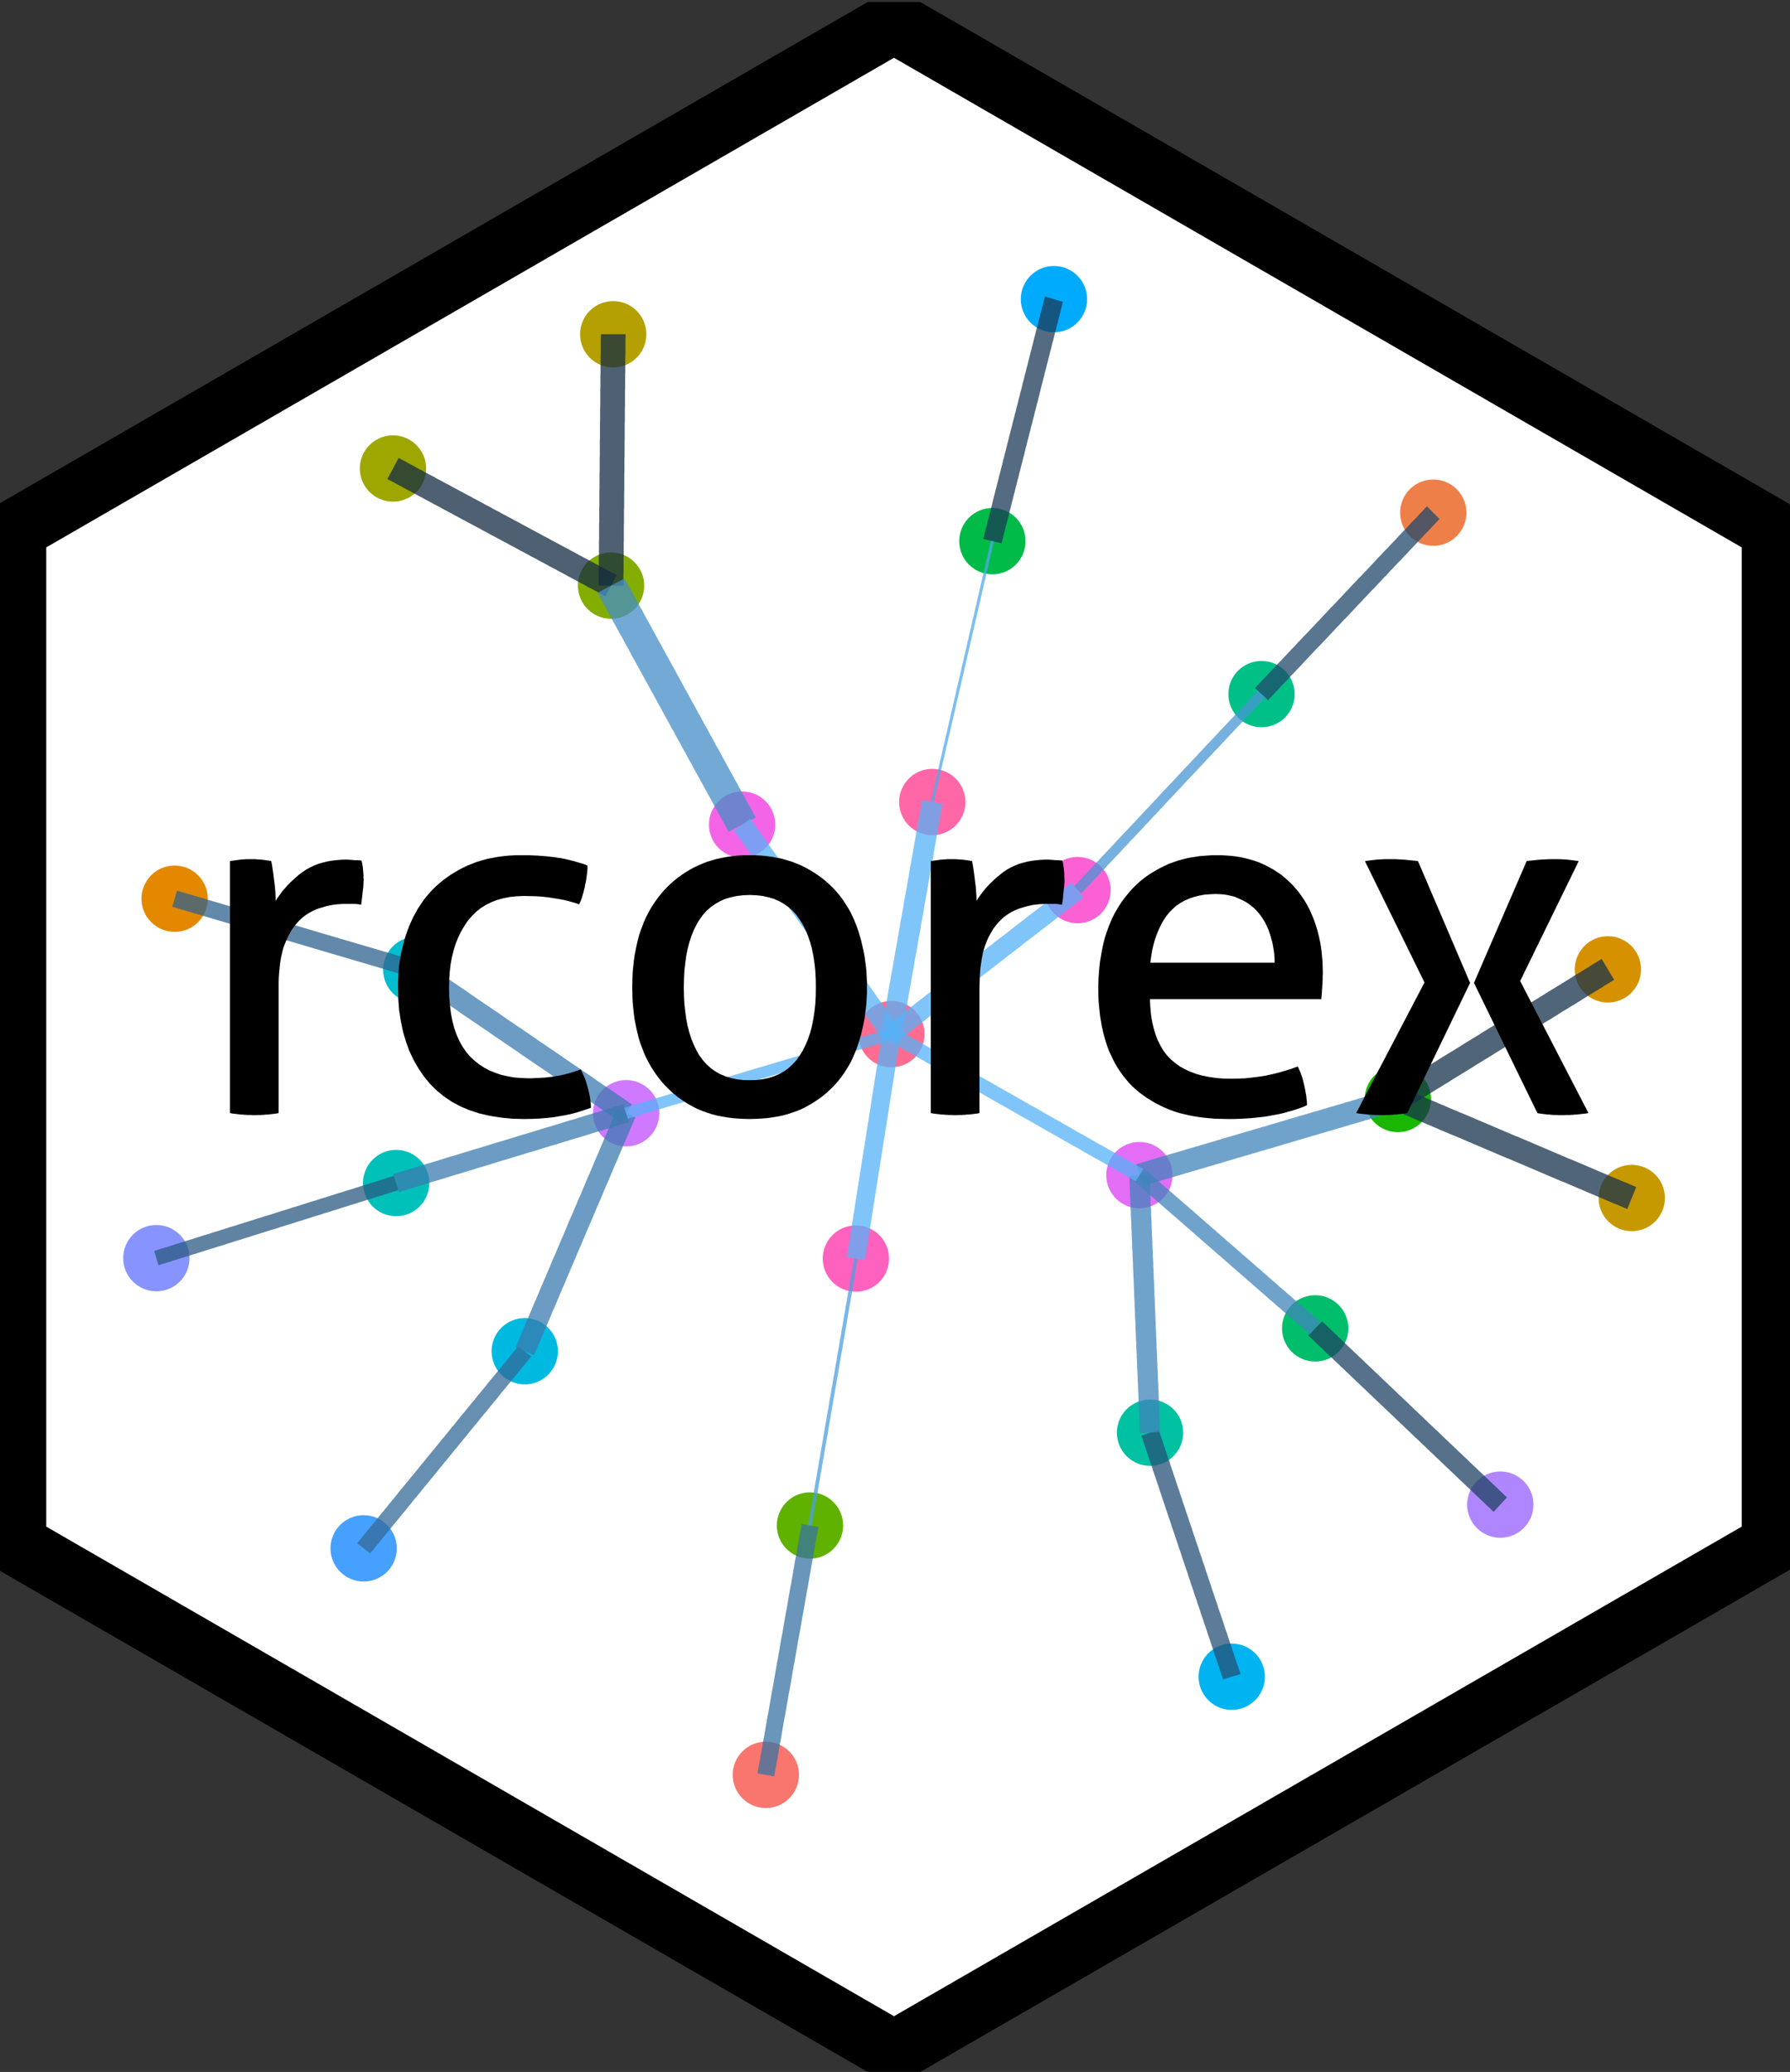 <?xml version='1.0' encoding='UTF-8' ?>
<svg xmlns='http://www.w3.org/2000/svg' xmlns:xlink='http://www.w3.org/1999/xlink' viewBox='0 0 124.44 144.00'>
<rect x="0" y="0" width="124.44" height="144.00" style="fill:#333333;stroke:none;opacity:1;fill-opacity:1"/>
<defs>
  <style type='text/css'><![CDATA[
    line, polyline, polygon, path, rect, circle {
      fill: none;
      stroke: #000000;
      stroke-linecap: round;
      stroke-linejoin: round;
      stroke-miterlimit: 10.00;
    }
  ]]></style>
</defs>
<rect width='100%' height='100%' style='stroke: none; fill: none;'/>
<defs>
  <clipPath id='cpMC4wMHwxMjQuNDR8MTQzLjg2fDAuMTQ='>
    <rect x='0.00' y='0.14' width='124.44' height='143.71' />
  </clipPath>
</defs>
<rect x='0.00' y='0.14' width='124.44' height='143.71' style='stroke-width: 1.07; stroke: none;' clip-path='url(#cpMC4wMHwxMjQuNDR8MTQzLjg2fDAuMTQ=)' />
<defs>
  <clipPath id='cpMC4wMHwxMjQuNDR8MTQ0LjAwfDAuMDA='>
    <rect x='0.00' y='0.00' width='124.44' height='144.00' />
  </clipPath>
</defs>
<defs>
  <clipPath id='cpMC4wMHwxMjQuNDR8MTQ0LjAwfDAuMTQ='>
    <rect x='0.00' y='0.14' width='124.44' height='143.85' />
  </clipPath>
</defs>
<rect x='-0.14' y='0.14' width='124.58' height='143.85' style='stroke-width: 1.07; stroke: none;' clip-path='url(#cpMC4wMHwxMjQuNDR8MTQ0LjAwfDAuMTQ=)' />
<polygon points='1.08,36.81 1.08,107.33 62.15,142.59 123.22,107.33 123.22,36.81 62.15,1.55 1.08,36.81 ' style='stroke-width: 4.27; stroke: none; fill: #FFFFFF;' clip-path='url(#cpMC4wMHwxMjQuNDR8MTQ0LjAwfDAuMTQ=)' />
<defs>
  <clipPath id='cpNS43NHwxMTguNTZ8MTI4LjQ4fDE1LjY2'>
    <rect x='5.74' y='15.66' width='112.83' height='112.83' />
  </clipPath>
</defs>
<rect x='5.74' y='15.66' width='112.83' height='112.83' style='stroke-width: 0.75; stroke: none;' clip-path='url(#cpNS43NHwxMTguNTZ8MTI4LjQ4fDE1LjY2)' />
<defs>
  <clipPath id='cpMC4wMHwxMjQuNDR8MTQ0LjAwfDAuMTQ='>
    <rect x='0.00' y='0.14' width='124.44' height='143.85' />
  </clipPath>
</defs>
<defs>
  <clipPath id='cpNS43NHwxMTguNTZ8MTI4LjQ4fDE1LjY2'>
    <rect x='5.74' y='15.66' width='112.83' height='112.83' />
  </clipPath>
</defs>
<rect x='5.74' y='15.66' width='112.83' height='112.83' style='stroke-width: 0.75; stroke: none;' clip-path='url(#cpNS43NHwxMTguNTZ8MTI4LjQ4fDE1LjY2)' />
<circle cx='113.44' cy='83.26' r='1.95' style='stroke-width: 0.71; stroke: #C69900; fill: #C69900;' clip-path='url(#cpNS43NHwxMTguNTZ8MTI4LjQ4fDE1LjY2)' />
<circle cx='111.78' cy='67.37' r='1.95' style='stroke-width: 0.71; stroke: #D69100; fill: #D69100;' clip-path='url(#cpNS43NHwxMTguNTZ8MTI4LjQ4fDE1LjY2)' />
<circle cx='85.63' cy='116.53' r='1.95' style='stroke-width: 0.71; stroke: #00B3F1; fill: #00B3F1;' clip-path='url(#cpNS43NHwxMTguNTZ8MTI4LjQ4fDE1LjY2)' />
<circle cx='53.24' cy='123.35' r='1.95' style='stroke-width: 0.71; stroke: #F8766D; fill: #F8766D;' clip-path='url(#cpNS43NHwxMTguNTZ8MTI4LjQ4fDE1LjY2)' />
<circle cx='73.27' cy='20.79' r='1.95' style='stroke-width: 0.71; stroke: #00ABFD; fill: #00ABFD;' clip-path='url(#cpNS43NHwxMTguNTZ8MTI4LjQ4fDE1LjY2)' />
<circle cx='27.32' cy='32.56' r='1.95' style='stroke-width: 0.71; stroke: #9EA700; fill: #9EA700;' clip-path='url(#cpNS43NHwxMTguNTZ8MTI4LjQ4fDE1LjY2)' />
<circle cx='42.63' cy='23.23' r='1.95' style='stroke-width: 0.71; stroke: #B4A000; fill: #B4A000;' clip-path='url(#cpNS43NHwxMTguNTZ8MTI4LjQ4fDE1LjY2)' />
<circle cx='99.64' cy='35.63' r='1.95' style='stroke-width: 0.71; stroke: #EF7F48; fill: #EF7F48;' clip-path='url(#cpNS43NHwxMTguNTZ8MTI4LjQ4fDE1LjY2)' />
<circle cx='104.30' cy='104.57' r='1.95' style='stroke-width: 0.71; stroke: #B086FF; fill: #B086FF;' clip-path='url(#cpNS43NHwxMTguNTZ8MTI4LjQ4fDE1LjY2)' />
<circle cx='10.87' cy='87.44' r='1.95' style='stroke-width: 0.71; stroke: #8794FF; fill: #8794FF;' clip-path='url(#cpNS43NHwxMTguNTZ8MTI4LjQ4fDE1LjY2)' />
<circle cx='25.28' cy='107.61' r='1.95' style='stroke-width: 0.71; stroke: #46A0FF; fill: #46A0FF;' clip-path='url(#cpNS43NHwxMTguNTZ8MTI4LjQ4fDE1LjY2)' />
<circle cx='12.14' cy='62.46' r='1.95' style='stroke-width: 0.71; stroke: #E48800; fill: #E48800;' clip-path='url(#cpNS43NHwxMTguNTZ8MTI4LjQ4fDE1LjY2)' />
<circle cx='42.48' cy='40.70' r='1.95' style='stroke-width: 0.71; stroke: #83AD00; fill: #83AD00;' clip-path='url(#cpNS43NHwxMTguNTZ8MTI4LjQ4fDE1LjY2)' />
<circle cx='97.18' cy='76.38' r='1.95' style='stroke-width: 0.71; stroke: #19B700; fill: #19B700;' clip-path='url(#cpNS43NHwxMTguNTZ8MTI4LjQ4fDE1LjY2)' />
<circle cx='68.99' cy='37.61' r='1.95' style='stroke-width: 0.71; stroke: #00BB48; fill: #00BB48;' clip-path='url(#cpNS43NHwxMTguNTZ8MTI4LjQ4fDE1LjY2)' />
<circle cx='91.43' cy='92.32' r='1.95' style='stroke-width: 0.71; stroke: #00BE6B; fill: #00BE6B;' clip-path='url(#cpNS43NHwxMTguNTZ8MTI4LjQ4fDE1LjY2)' />
<circle cx='87.70' cy='48.24' r='1.95' style='stroke-width: 0.71; stroke: #00C088; fill: #00C088;' clip-path='url(#cpNS43NHwxMTguNTZ8MTI4LjQ4fDE1LjY2)' />
<circle cx='79.95' cy='99.57' r='1.95' style='stroke-width: 0.71; stroke: #00C1A2; fill: #00C1A2;' clip-path='url(#cpNS43NHwxMTguNTZ8MTI4LjQ4fDE1LjY2)' />
<circle cx='27.54' cy='82.22' r='1.95' style='stroke-width: 0.71; stroke: #00C0BA; fill: #00C0BA;' clip-path='url(#cpNS43NHwxMTguNTZ8MTI4LjQ4fDE1LjY2)' />
<circle cx='28.94' cy='67.40' r='1.95' style='stroke-width: 0.71; stroke: #00BECF; fill: #00BECF;' clip-path='url(#cpNS43NHwxMTguNTZ8MTI4LjQ4fDE1LjY2)' />
<circle cx='36.48' cy='93.91' r='1.95' style='stroke-width: 0.71; stroke: #00B9E1; fill: #00B9E1;' clip-path='url(#cpNS43NHwxMTguNTZ8MTI4LjQ4fDE1LjY2)' />
<circle cx='56.31' cy='106.02' r='1.95' style='stroke-width: 0.71; stroke: #60B200; fill: #60B200;' clip-path='url(#cpNS43NHwxMTguNTZ8MTI4LjQ4fDE1LjY2)' />
<circle cx='43.53' cy='77.37' r='1.95' style='stroke-width: 0.71; stroke: #CE79FF; fill: #CE79FF;' clip-path='url(#cpNS43NHwxMTguNTZ8MTI4LjQ4fDE1LjY2)' />
<circle cx='79.21' cy='81.67' r='1.95' style='stroke-width: 0.71; stroke: #E46DF6; fill: #E46DF6;' clip-path='url(#cpNS43NHwxMTguNTZ8MTI4LjQ4fDE1LjY2)' />
<circle cx='51.59' cy='57.31' r='1.95' style='stroke-width: 0.71; stroke: #F365E6; fill: #F365E6;' clip-path='url(#cpNS43NHwxMTguNTZ8MTI4LjQ4fDE1LjY2)' />
<circle cx='74.91' cy='61.86' r='1.95' style='stroke-width: 0.71; stroke: #FC61D4; fill: #FC61D4;' clip-path='url(#cpNS43NHwxMTguNTZ8MTI4LjQ4fDE1LjY2)' />
<circle cx='59.50' cy='87.47' r='1.95' style='stroke-width: 0.71; stroke: #FF62BE; fill: #FF62BE;' clip-path='url(#cpNS43NHwxMTguNTZ8MTI4LjQ4fDE1LjY2)' />
<circle cx='64.81' cy='55.74' r='1.95' style='stroke-width: 0.71; stroke: #FF67A6; fill: #FF67A6;' clip-path='url(#cpNS43NHwxMTguNTZ8MTI4LjQ4fDE1LjY2)' />
<circle cx='61.97' cy='71.87' r='1.95' style='stroke-width: 0.71; stroke: #FF6C91; fill: #FF6C91;' clip-path='url(#cpNS43NHwxMTguNTZ8MTI4LjQ4fDE1LjY2)' />
<polyline points='113.44,83.26 113.27,83.19 113.11,83.12 112.94,83.05 112.78,82.98 112.61,82.91 112.45,82.85 112.29,82.78 112.12,82.71 111.96,82.64 111.79,82.57 111.63,82.50 111.46,82.43 111.30,82.36 111.14,82.29 110.97,82.22 110.81,82.15 110.64,82.08 110.48,82.01 110.32,81.94 110.15,81.87 109.99,81.80 109.82,81.73 109.66,81.66 109.49,81.59 109.33,81.52 109.17,81.45 109.00,81.38 108.84,81.32 108.67,81.25 108.51,81.18 108.35,81.11 108.18,81.04 108.02,80.97 107.85,80.90 107.69,80.83 107.52,80.76 107.36,80.69 107.20,80.62 107.03,80.55 106.87,80.48 106.70,80.41 106.54,80.34 106.38,80.27 106.21,80.20 106.05,80.13 105.88,80.06 105.72,79.99 105.55,79.92 105.39,79.85 105.23,79.78 105.06,79.72 104.90,79.65 104.73,79.58 104.57,79.51 104.40,79.44 104.24,79.37 104.08,79.30 103.91,79.23 103.75,79.16 103.58,79.09 103.42,79.02 103.26,78.95 103.09,78.88 102.93,78.81 102.76,78.74 102.60,78.67 102.43,78.60 102.27,78.53 102.11,78.46 101.94,78.39 101.78,78.32 101.61,78.25 101.45,78.18 101.29,78.12 101.12,78.05 100.96,77.98 100.79,77.91 100.63,77.84 100.46,77.77 100.30,77.70 100.14,77.63 99.97,77.56 99.81,77.49 99.64,77.42 99.48,77.35 99.31,77.28 99.15,77.21 98.99,77.14 98.82,77.07 98.66,77.00 98.49,76.93 98.33,76.86 98.17,76.79 98.00,76.72 97.84,76.65 97.67,76.59 97.51,76.52 97.34,76.45 97.18,76.38 ' style='stroke-width: 1.65; stroke: #17324D; stroke-opacity: 0.75; stroke-linecap: butt;' clip-path='url(#cpNS43NHwxMTguNTZ8MTI4LjQ4fDE1LjY2)' />
<polyline points='111.78,67.37 111.63,67.46 111.49,67.55 111.34,67.64 111.19,67.73 111.04,67.82 110.90,67.92 110.75,68.01 110.60,68.10 110.45,68.19 110.31,68.28 110.16,68.37 110.01,68.46 109.86,68.55 109.72,68.64 109.57,68.73 109.42,68.83 109.27,68.92 109.13,69.01 108.98,69.10 108.83,69.19 108.68,69.28 108.54,69.37 108.39,69.46 108.24,69.55 108.09,69.64 107.95,69.73 107.80,69.83 107.65,69.92 107.50,70.01 107.36,70.10 107.21,70.19 107.06,70.28 106.91,70.37 106.77,70.46 106.62,70.55 106.47,70.64 106.32,70.74 106.18,70.83 106.03,70.92 105.88,71.01 105.73,71.10 105.59,71.19 105.44,71.28 105.29,71.37 105.14,71.46 105.00,71.55 104.85,71.65 104.70,71.74 104.55,71.83 104.41,71.92 104.26,72.01 104.11,72.10 103.96,72.19 103.82,72.28 103.67,72.37 103.52,72.46 103.37,72.56 103.23,72.65 103.08,72.74 102.93,72.83 102.78,72.92 102.64,73.01 102.49,73.10 102.34,73.19 102.19,73.28 102.05,73.37 101.90,73.47 101.75,73.56 101.61,73.65 101.46,73.74 101.31,73.83 101.16,73.92 101.02,74.01 100.87,74.10 100.72,74.19 100.57,74.28 100.43,74.37 100.28,74.47 100.13,74.56 99.98,74.65 99.84,74.74 99.69,74.83 99.54,74.92 99.39,75.01 99.25,75.10 99.10,75.19 98.95,75.28 98.80,75.38 98.66,75.47 98.51,75.56 98.36,75.65 98.21,75.74 98.07,75.83 97.92,75.92 97.77,76.01 97.62,76.10 97.48,76.19 97.33,76.29 97.18,76.38 ' style='stroke-width: 1.69; stroke: #17324D; stroke-opacity: 0.75; stroke-linecap: butt;' clip-path='url(#cpNS43NHwxMTguNTZ8MTI4LjQ4fDE1LjY2)' />
<polyline points='85.63,116.53 85.58,116.36 85.52,116.19 85.46,116.02 85.40,115.85 85.35,115.68 85.29,115.51 85.23,115.33 85.17,115.16 85.12,114.99 85.06,114.82 85.00,114.65 84.95,114.48 84.89,114.31 84.83,114.13 84.77,113.96 84.72,113.79 84.66,113.62 84.60,113.45 84.54,113.28 84.49,113.11 84.43,112.93 84.37,112.76 84.31,112.59 84.26,112.42 84.20,112.25 84.14,112.08 84.08,111.91 84.03,111.74 83.97,111.56 83.91,111.39 83.85,111.22 83.80,111.05 83.74,110.88 83.68,110.71 83.62,110.54 83.57,110.36 83.51,110.19 83.45,110.02 83.39,109.85 83.34,109.68 83.28,109.51 83.22,109.34 83.17,109.16 83.11,108.99 83.05,108.82 82.99,108.65 82.94,108.48 82.88,108.31 82.82,108.14 82.76,107.96 82.71,107.79 82.65,107.62 82.59,107.45 82.53,107.28 82.48,107.11 82.42,106.94 82.36,106.76 82.30,106.59 82.25,106.42 82.19,106.25 82.13,106.08 82.07,105.91 82.02,105.74 81.96,105.57 81.90,105.39 81.84,105.22 81.79,105.05 81.73,104.88 81.67,104.71 81.61,104.54 81.56,104.37 81.50,104.19 81.44,104.02 81.39,103.85 81.33,103.68 81.27,103.51 81.21,103.34 81.16,103.17 81.10,102.99 81.04,102.82 80.98,102.65 80.93,102.48 80.87,102.31 80.81,102.14 80.75,101.97 80.70,101.79 80.64,101.62 80.58,101.45 80.52,101.28 80.47,101.11 80.41,100.94 80.35,100.77 80.29,100.59 80.24,100.42 80.18,100.25 80.12,100.08 80.06,99.91 80.01,99.74 79.95,99.57 ' style='stroke-width: 1.27; stroke: #265177; stroke-opacity: 0.75; stroke-linecap: butt;' clip-path='url(#cpNS43NHwxMTguNTZ8MTI4LjQ4fDE1LjY2)' />
<polyline points='53.24,123.35 53.27,123.18 53.30,123.00 53.33,122.83 53.37,122.65 53.40,122.48 53.43,122.30 53.46,122.13 53.49,121.95 53.52,121.78 53.55,121.60 53.58,121.43 53.61,121.25 53.64,121.08 53.68,120.90 53.71,120.73 53.74,120.55 53.77,120.38 53.80,120.20 53.83,120.03 53.86,119.85 53.89,119.68 53.92,119.50 53.95,119.33 53.99,119.15 54.02,118.98 54.05,118.80 54.08,118.63 54.11,118.45 54.14,118.28 54.17,118.10 54.20,117.93 54.23,117.75 54.26,117.58 54.30,117.40 54.33,117.23 54.36,117.05 54.39,116.88 54.42,116.70 54.45,116.53 54.48,116.35 54.51,116.18 54.54,116.00 54.57,115.83 54.60,115.65 54.64,115.48 54.67,115.30 54.70,115.13 54.73,114.95 54.76,114.78 54.79,114.60 54.82,114.43 54.85,114.25 54.88,114.07 54.91,113.90 54.95,113.72 54.98,113.55 55.01,113.37 55.04,113.20 55.07,113.02 55.10,112.85 55.13,112.67 55.16,112.50 55.19,112.32 55.22,112.15 55.26,111.97 55.29,111.80 55.32,111.62 55.35,111.45 55.38,111.27 55.41,111.10 55.44,110.92 55.47,110.75 55.50,110.57 55.53,110.40 55.57,110.22 55.60,110.05 55.63,109.87 55.66,109.70 55.69,109.52 55.72,109.35 55.75,109.17 55.78,109.00 55.81,108.82 55.84,108.65 55.87,108.47 55.91,108.30 55.94,108.12 55.97,107.95 56.00,107.77 56.03,107.60 56.06,107.42 56.09,107.25 56.12,107.07 56.15,106.90 56.18,106.72 56.22,106.55 56.25,106.37 56.28,106.20 56.31,106.02 ' style='stroke-width: 1.18; stroke: #3773A3; stroke-opacity: 0.75; stroke-linecap: butt;' clip-path='url(#cpNS43NHwxMTguNTZ8MTI4LjQ4fDE1LjY2)' />
<polyline points='73.27,20.79 73.22,20.96 73.18,21.13 73.14,21.30 73.09,21.47 73.05,21.64 73.01,21.81 72.96,21.98 72.92,22.14 72.88,22.31 72.83,22.48 72.79,22.65 72.75,22.82 72.70,22.99 72.66,23.16 72.62,23.33 72.58,23.50 72.53,23.67 72.49,23.84 72.45,24.01 72.40,24.18 72.36,24.35 72.32,24.52 72.27,24.69 72.23,24.86 72.19,25.03 72.14,25.20 72.10,25.37 72.06,25.54 72.01,25.71 71.97,25.88 71.93,26.05 71.88,26.22 71.84,26.39 71.80,26.56 71.75,26.73 71.71,26.90 71.67,27.07 71.63,27.24 71.58,27.41 71.54,27.58 71.50,27.75 71.45,27.92 71.41,28.09 71.37,28.26 71.32,28.43 71.28,28.60 71.24,28.77 71.19,28.94 71.15,29.11 71.11,29.28 71.06,29.45 71.02,29.62 70.98,29.79 70.93,29.96 70.89,30.13 70.85,30.30 70.80,30.47 70.76,30.64 70.72,30.81 70.67,30.98 70.63,31.15 70.59,31.32 70.55,31.49 70.50,31.66 70.46,31.83 70.42,32.00 70.37,32.17 70.33,32.34 70.29,32.51 70.24,32.68 70.20,32.85 70.16,33.02 70.11,33.19 70.07,33.36 70.03,33.53 69.98,33.70 69.94,33.87 69.90,34.04 69.85,34.21 69.81,34.38 69.77,34.55 69.72,34.72 69.68,34.89 69.64,35.06 69.60,35.23 69.55,35.40 69.51,35.57 69.47,35.74 69.42,35.91 69.38,36.08 69.34,36.25 69.29,36.42 69.25,36.59 69.21,36.76 69.16,36.93 69.12,37.10 69.08,37.27 69.03,37.44 68.99,37.61 ' style='stroke-width: 1.31; stroke: #1B3A57; stroke-opacity: 0.75; stroke-linecap: butt;' clip-path='url(#cpNS43NHwxMTguNTZ8MTI4LjQ4fDE1LjY2)' />
<polyline points='27.32,32.56 27.47,32.64 27.62,32.72 27.78,32.80 27.93,32.89 28.08,32.97 28.24,33.05 28.39,33.13 28.54,33.22 28.69,33.30 28.85,33.38 29.00,33.46 29.15,33.55 29.31,33.63 29.46,33.71 29.61,33.79 29.77,33.87 29.92,33.96 30.07,34.04 30.23,34.12 30.38,34.20 30.53,34.29 30.69,34.37 30.84,34.45 30.99,34.53 31.15,34.62 31.30,34.70 31.45,34.78 31.60,34.86 31.76,34.94 31.91,35.03 32.06,35.11 32.22,35.19 32.37,35.27 32.52,35.36 32.68,35.44 32.83,35.52 32.98,35.60 33.14,35.68 33.29,35.77 33.44,35.85 33.60,35.93 33.75,36.01 33.90,36.10 34.05,36.18 34.21,36.26 34.36,36.34 34.51,36.43 34.67,36.51 34.82,36.59 34.97,36.67 35.13,36.75 35.28,36.84 35.43,36.92 35.59,37.00 35.74,37.08 35.89,37.17 36.05,37.25 36.20,37.33 36.35,37.41 36.51,37.50 36.66,37.58 36.81,37.66 36.96,37.74 37.12,37.82 37.27,37.91 37.42,37.99 37.58,38.07 37.73,38.15 37.88,38.24 38.04,38.32 38.19,38.40 38.34,38.48 38.50,38.57 38.65,38.65 38.80,38.73 38.96,38.81 39.11,38.89 39.26,38.98 39.42,39.06 39.57,39.14 39.72,39.22 39.87,39.31 40.03,39.39 40.18,39.47 40.33,39.55 40.49,39.63 40.64,39.72 40.79,39.80 40.95,39.88 41.10,39.96 41.25,40.05 41.41,40.13 41.56,40.21 41.71,40.29 41.87,40.38 42.02,40.46 42.17,40.54 42.33,40.62 42.48,40.70 ' style='stroke-width: 1.66; stroke: #132B43; stroke-opacity: 0.75; stroke-linecap: butt;' clip-path='url(#cpNS43NHwxMTguNTZ8MTI4LjQ4fDE1LjY2)' />
<polyline points='42.63,23.23 42.63,23.40 42.62,23.58 42.62,23.76 42.62,23.93 42.62,24.11 42.62,24.29 42.62,24.46 42.62,24.64 42.61,24.82 42.61,24.99 42.61,25.17 42.61,25.35 42.61,25.52 42.61,25.70 42.61,25.87 42.60,26.05 42.60,26.23 42.60,26.40 42.60,26.58 42.60,26.76 42.60,26.93 42.59,27.11 42.59,27.29 42.59,27.46 42.59,27.64 42.59,27.82 42.59,27.99 42.59,28.17 42.58,28.35 42.58,28.52 42.58,28.70 42.58,28.88 42.58,29.05 42.58,29.23 42.57,29.41 42.57,29.58 42.57,29.76 42.57,29.94 42.57,30.11 42.57,30.29 42.57,30.46 42.56,30.64 42.56,30.82 42.56,30.99 42.56,31.17 42.56,31.35 42.56,31.52 42.56,31.70 42.55,31.88 42.55,32.05 42.55,32.23 42.55,32.41 42.55,32.58 42.55,32.76 42.54,32.94 42.54,33.11 42.54,33.29 42.54,33.47 42.54,33.64 42.54,33.82 42.54,34.00 42.53,34.17 42.53,34.35 42.53,34.53 42.53,34.70 42.53,34.88 42.53,35.06 42.53,35.23 42.52,35.41 42.52,35.58 42.52,35.76 42.52,35.94 42.52,36.11 42.52,36.29 42.51,36.47 42.51,36.64 42.51,36.82 42.51,37.00 42.51,37.17 42.51,37.35 42.51,37.53 42.50,37.70 42.50,37.88 42.50,38.06 42.50,38.23 42.50,38.41 42.50,38.59 42.49,38.76 42.49,38.94 42.49,39.12 42.49,39.29 42.49,39.47 42.49,39.65 42.49,39.82 42.48,40.00 42.48,40.17 42.48,40.35 42.48,40.53 42.48,40.70 ' style='stroke-width: 1.72; stroke: #132B43; stroke-opacity: 0.75; stroke-linecap: butt;' clip-path='url(#cpNS43NHwxMTguNTZ8MTI4LjQ4fDE1LjY2)' />
<polyline points='99.64,35.63 99.52,35.75 99.40,35.88 99.28,36.01 99.16,36.13 99.04,36.26 98.92,36.39 98.80,36.52 98.67,36.64 98.55,36.77 98.43,36.90 98.31,37.03 98.19,37.15 98.07,37.28 97.95,37.41 97.83,37.54 97.71,37.66 97.59,37.79 97.47,37.92 97.35,38.05 97.23,38.17 97.11,38.30 96.99,38.43 96.87,38.56 96.74,38.68 96.62,38.81 96.50,38.94 96.38,39.07 96.26,39.19 96.14,39.32 96.02,39.45 95.90,39.58 95.78,39.70 95.66,39.83 95.54,39.96 95.42,40.09 95.30,40.21 95.18,40.34 95.06,40.47 94.93,40.59 94.81,40.72 94.69,40.85 94.57,40.98 94.45,41.10 94.33,41.23 94.21,41.36 94.09,41.49 93.97,41.61 93.85,41.74 93.73,41.87 93.61,42.00 93.49,42.12 93.37,42.25 93.25,42.38 93.13,42.51 93.00,42.63 92.88,42.76 92.76,42.89 92.64,43.02 92.52,43.14 92.40,43.27 92.28,43.40 92.16,43.53 92.04,43.65 91.92,43.78 91.80,43.91 91.68,44.04 91.56,44.16 91.44,44.29 91.32,44.42 91.19,44.55 91.07,44.67 90.95,44.80 90.83,44.93 90.71,45.05 90.59,45.18 90.47,45.31 90.35,45.44 90.23,45.56 90.11,45.69 89.99,45.82 89.87,45.95 89.75,46.07 89.63,46.20 89.51,46.33 89.38,46.46 89.26,46.58 89.14,46.71 89.02,46.84 88.90,46.97 88.78,47.09 88.66,47.22 88.54,47.35 88.42,47.48 88.30,47.60 88.18,47.73 88.06,47.86 87.94,47.99 87.82,48.11 87.70,48.24 ' style='stroke-width: 1.24; stroke: #22496C; stroke-opacity: 0.75; stroke-linecap: butt;' clip-path='url(#cpNS43NHwxMTguNTZ8MTI4LjQ4fDE1LjY2)' />
<polyline points='104.30,104.57 104.17,104.45 104.04,104.32 103.91,104.20 103.78,104.08 103.65,103.95 103.52,103.83 103.39,103.71 103.26,103.58 103.13,103.46 103.00,103.33 102.87,103.21 102.74,103.09 102.61,102.96 102.48,102.84 102.35,102.72 102.22,102.59 102.09,102.47 101.96,102.35 101.83,102.22 101.70,102.10 101.57,101.97 101.44,101.85 101.31,101.73 101.18,101.60 101.05,101.48 100.92,101.36 100.79,101.23 100.66,101.11 100.53,100.98 100.40,100.86 100.27,100.74 100.14,100.61 100.01,100.49 99.88,100.37 99.75,100.24 99.62,100.12 99.49,99.99 99.36,99.87 99.23,99.75 99.10,99.62 98.97,99.50 98.84,99.38 98.71,99.25 98.58,99.13 98.45,99.00 98.32,98.88 98.19,98.76 98.06,98.63 97.93,98.51 97.80,98.39 97.67,98.26 97.54,98.14 97.41,98.01 97.28,97.89 97.15,97.77 97.02,97.64 96.89,97.52 96.76,97.40 96.63,97.27 96.50,97.15 96.37,97.02 96.24,96.90 96.11,96.78 95.98,96.65 95.85,96.53 95.72,96.41 95.59,96.28 95.46,96.16 95.33,96.03 95.20,95.91 95.07,95.79 94.94,95.66 94.81,95.54 94.68,95.42 94.55,95.29 94.42,95.17 94.29,95.04 94.16,94.92 94.03,94.80 93.90,94.67 93.77,94.55 93.64,94.43 93.51,94.30 93.38,94.18 93.25,94.06 93.12,93.93 92.99,93.81 92.86,93.68 92.73,93.56 92.60,93.44 92.47,93.31 92.34,93.19 92.21,93.07 92.08,92.94 91.95,92.82 91.82,92.69 91.69,92.57 91.56,92.45 91.43,92.32 ' style='stroke-width: 1.37; stroke: #1E4261; stroke-opacity: 0.75; stroke-linecap: butt;' clip-path='url(#cpNS43NHwxMTguNTZ8MTI4LjQ4fDE1LjY2)' />
<polyline points='10.87,87.44 11.03,87.39 11.20,87.33 11.37,87.28 11.54,87.23 11.71,87.18 11.88,87.12 12.04,87.07 12.21,87.02 12.38,86.96 12.55,86.91 12.72,86.86 12.89,86.81 13.05,86.75 13.22,86.70 13.39,86.65 13.56,86.60 13.73,86.54 13.90,86.49 14.06,86.44 14.23,86.38 14.40,86.33 14.57,86.28 14.74,86.23 14.91,86.17 15.08,86.12 15.24,86.07 15.41,86.02 15.58,85.96 15.75,85.91 15.92,85.86 16.09,85.80 16.25,85.75 16.42,85.70 16.59,85.65 16.76,85.59 16.93,85.54 17.10,85.49 17.26,85.44 17.43,85.38 17.60,85.33 17.77,85.28 17.94,85.22 18.11,85.17 18.27,85.12 18.44,85.07 18.61,85.01 18.78,84.96 18.95,84.91 19.12,84.86 19.29,84.80 19.45,84.75 19.62,84.70 19.79,84.64 19.96,84.59 20.13,84.54 20.30,84.49 20.46,84.43 20.63,84.38 20.80,84.33 20.97,84.28 21.14,84.22 21.31,84.17 21.47,84.12 21.64,84.06 21.81,84.01 21.98,83.96 22.15,83.91 22.32,83.85 22.48,83.80 22.65,83.75 22.82,83.70 22.99,83.64 23.16,83.59 23.33,83.54 23.50,83.48 23.66,83.43 23.83,83.38 24.00,83.33 24.17,83.27 24.34,83.22 24.51,83.17 24.67,83.12 24.84,83.06 25.01,83.01 25.18,82.96 25.35,82.90 25.52,82.85 25.68,82.80 25.85,82.75 26.02,82.69 26.19,82.64 26.36,82.59 26.53,82.54 26.69,82.48 26.86,82.43 27.03,82.38 27.20,82.32 27.37,82.27 27.54,82.22 ' style='stroke-width: 1.04; stroke: #2A5A82; stroke-opacity: 0.75; stroke-linecap: butt;' clip-path='url(#cpNS43NHwxMTguNTZ8MTI4LjQ4fDE1LjY2)' />
<polyline points='25.28,107.61 25.39,107.47 25.51,107.33 25.62,107.19 25.73,107.06 25.84,106.92 25.96,106.78 26.07,106.64 26.18,106.50 26.30,106.36 26.41,106.23 26.52,106.09 26.64,105.95 26.75,105.81 26.86,105.67 26.98,105.53 27.09,105.40 27.20,105.26 27.32,105.12 27.43,104.98 27.54,104.84 27.66,104.70 27.77,104.57 27.88,104.43 27.99,104.29 28.11,104.15 28.22,104.01 28.33,103.87 28.45,103.73 28.56,103.60 28.67,103.46 28.79,103.32 28.90,103.18 29.01,103.04 29.13,102.90 29.24,102.77 29.35,102.63 29.47,102.49 29.58,102.35 29.69,102.21 29.81,102.07 29.92,101.94 30.03,101.80 30.14,101.66 30.26,101.52 30.37,101.38 30.48,101.24 30.60,101.11 30.71,100.97 30.82,100.83 30.94,100.69 31.05,100.55 31.16,100.41 31.28,100.28 31.39,100.14 31.50,100.00 31.62,99.86 31.73,99.72 31.84,99.58 31.96,99.45 32.07,99.31 32.18,99.17 32.29,99.03 32.41,98.89 32.52,98.75 32.63,98.62 32.75,98.48 32.86,98.34 32.97,98.20 33.09,98.06 33.20,97.92 33.31,97.79 33.43,97.65 33.54,97.51 33.65,97.37 33.77,97.23 33.88,97.09 33.99,96.96 34.11,96.82 34.22,96.68 34.33,96.54 34.44,96.40 34.56,96.26 34.67,96.13 34.78,95.99 34.90,95.85 35.01,95.71 35.12,95.57 35.24,95.43 35.35,95.30 35.46,95.16 35.58,95.02 35.69,94.88 35.80,94.74 35.92,94.60 36.03,94.47 36.14,94.33 36.26,94.19 36.37,94.05 36.48,93.91 ' style='stroke-width: 1.15; stroke: #336A98; stroke-opacity: 0.75; stroke-linecap: butt;' clip-path='url(#cpNS43NHwxMTguNTZ8MTI4LjQ4fDE1LjY2)' />
<polyline points='12.14,62.46 12.31,62.51 12.48,62.56 12.65,62.61 12.82,62.66 12.99,62.71 13.16,62.76 13.33,62.81 13.50,62.86 13.67,62.91 13.84,62.96 14.01,63.01 14.18,63.06 14.35,63.11 14.52,63.16 14.69,63.21 14.86,63.26 15.03,63.31 15.20,63.36 15.37,63.41 15.54,63.46 15.71,63.51 15.88,63.56 16.05,63.61 16.22,63.66 16.39,63.71 16.55,63.76 16.72,63.81 16.89,63.86 17.06,63.91 17.23,63.96 17.40,64.01 17.57,64.06 17.74,64.11 17.91,64.16 18.08,64.21 18.25,64.26 18.42,64.31 18.59,64.36 18.76,64.41 18.93,64.46 19.10,64.51 19.27,64.55 19.44,64.60 19.61,64.65 19.78,64.70 19.95,64.75 20.12,64.80 20.29,64.85 20.46,64.90 20.63,64.95 20.80,65.00 20.97,65.05 21.14,65.10 21.31,65.15 21.48,65.20 21.65,65.25 21.82,65.30 21.98,65.35 22.15,65.40 22.32,65.45 22.49,65.50 22.66,65.55 22.83,65.60 23.00,65.65 23.17,65.70 23.34,65.75 23.51,65.80 23.68,65.85 23.85,65.90 24.02,65.95 24.19,66.00 24.36,66.05 24.53,66.10 24.70,66.15 24.87,66.20 25.04,66.25 25.21,66.30 25.38,66.35 25.55,66.40 25.72,66.45 25.89,66.50 26.06,66.55 26.23,66.60 26.40,66.65 26.57,66.70 26.74,66.75 26.91,66.80 27.08,66.85 27.24,66.90 27.41,66.95 27.58,67.00 27.75,67.05 27.92,67.10 28.09,67.15 28.26,67.20 28.43,67.25 28.60,67.30 28.77,67.35 28.94,67.40 ' style='stroke-width: 1.17; stroke: #2F628D; stroke-opacity: 0.75; stroke-linecap: butt;' clip-path='url(#cpNS43NHwxMTguNTZ8MTI4LjQ4fDE1LjY2)' />
<polyline points='42.48,40.70 42.57,40.87 42.66,41.04 42.75,41.21 42.85,41.38 42.94,41.54 43.03,41.71 43.12,41.88 43.21,42.05 43.31,42.21 43.40,42.38 43.49,42.55 43.58,42.72 43.68,42.88 43.77,43.05 43.86,43.22 43.95,43.39 44.04,43.56 44.14,43.72 44.23,43.89 44.32,44.06 44.41,44.23 44.50,44.39 44.60,44.56 44.69,44.73 44.78,44.90 44.87,45.07 44.96,45.23 45.06,45.40 45.15,45.57 45.24,45.74 45.33,45.90 45.42,46.07 45.52,46.24 45.61,46.41 45.70,46.57 45.79,46.74 45.89,46.91 45.98,47.08 46.07,47.25 46.16,47.41 46.25,47.58 46.35,47.75 46.44,47.92 46.53,48.08 46.62,48.25 46.71,48.42 46.81,48.59 46.90,48.75 46.99,48.92 47.08,49.09 47.17,49.26 47.27,49.43 47.36,49.59 47.45,49.76 47.54,49.93 47.63,50.10 47.73,50.26 47.82,50.43 47.91,50.60 48.00,50.77 48.10,50.94 48.19,51.10 48.28,51.27 48.37,51.44 48.46,51.61 48.56,51.77 48.65,51.94 48.74,52.11 48.83,52.28 48.92,52.44 49.02,52.61 49.11,52.78 49.20,52.95 49.29,53.12 49.38,53.28 49.48,53.45 49.57,53.62 49.66,53.79 49.75,53.95 49.84,54.12 49.94,54.29 50.03,54.46 50.12,54.63 50.21,54.79 50.31,54.96 50.40,55.13 50.49,55.30 50.58,55.46 50.67,55.63 50.77,55.80 50.86,55.97 50.95,56.13 51.04,56.30 51.13,56.47 51.23,56.64 51.32,56.81 51.41,56.97 51.50,57.14 51.59,57.31 ' style='stroke-width: 2.13; stroke: #448DC6; stroke-opacity: 0.75; stroke-linecap: butt;' clip-path='url(#cpNS43NHwxMTguNTZ8MTI4LjQ4fDE1LjY2)' />
<polyline points='97.18,76.38 97.00,76.43 96.82,76.48 96.64,76.54 96.45,76.59 96.27,76.64 96.09,76.70 95.91,76.75 95.73,76.80 95.55,76.86 95.37,76.91 95.18,76.96 95.00,77.02 94.82,77.07 94.64,77.12 94.46,77.18 94.28,77.23 94.10,77.29 93.91,77.34 93.73,77.39 93.55,77.45 93.37,77.50 93.19,77.55 93.01,77.61 92.82,77.66 92.64,77.71 92.46,77.77 92.28,77.82 92.10,77.87 91.92,77.93 91.74,77.98 91.55,78.03 91.37,78.09 91.19,78.14 91.01,78.19 90.83,78.25 90.65,78.30 90.47,78.35 90.28,78.41 90.10,78.46 89.92,78.51 89.74,78.57 89.56,78.62 89.38,78.68 89.19,78.73 89.01,78.78 88.83,78.84 88.65,78.89 88.47,78.94 88.29,79.00 88.11,79.05 87.92,79.10 87.74,79.16 87.56,79.21 87.38,79.26 87.20,79.32 87.02,79.37 86.84,79.42 86.65,79.48 86.47,79.53 86.29,79.58 86.11,79.64 85.93,79.69 85.75,79.74 85.56,79.80 85.38,79.85 85.20,79.90 85.02,79.96 84.84,80.01 84.66,80.07 84.48,80.12 84.29,80.17 84.11,80.23 83.93,80.28 83.75,80.33 83.57,80.39 83.39,80.44 83.21,80.49 83.02,80.55 82.84,80.60 82.66,80.65 82.48,80.71 82.30,80.76 82.12,80.81 81.93,80.87 81.75,80.92 81.57,80.97 81.39,81.03 81.21,81.08 81.03,81.13 80.85,81.19 80.66,81.24 80.48,81.29 80.30,81.35 80.12,81.40 79.94,81.46 79.76,81.51 79.58,81.56 79.39,81.62 79.21,81.67 ' style='stroke-width: 1.58; stroke: #4084BB; stroke-opacity: 0.75; stroke-linecap: butt;' clip-path='url(#cpNS43NHwxMTguNTZ8MTI4LjQ4fDE1LjY2)' />
<polyline points='68.99,37.61 68.95,37.79 68.91,37.98 68.86,38.16 68.82,38.34 68.78,38.53 68.74,38.71 68.69,38.89 68.65,39.08 68.61,39.26 68.57,39.44 68.53,39.63 68.48,39.81 68.44,39.99 68.40,40.17 68.36,40.36 68.31,40.54 68.27,40.72 68.23,40.91 68.19,41.09 68.15,41.27 68.10,41.46 68.06,41.64 68.02,41.82 67.98,42.01 67.93,42.19 67.89,42.37 67.85,42.55 67.81,42.74 67.77,42.92 67.72,43.10 67.68,43.29 67.64,43.47 67.60,43.65 67.55,43.84 67.51,44.02 67.47,44.20 67.43,44.39 67.38,44.57 67.34,44.75 67.30,44.94 67.26,45.12 67.22,45.30 67.17,45.48 67.13,45.67 67.09,45.85 67.05,46.03 67.00,46.22 66.96,46.40 66.92,46.58 66.88,46.77 66.84,46.95 66.79,47.13 66.75,47.32 66.71,47.50 66.67,47.68 66.62,47.86 66.58,48.05 66.54,48.23 66.50,48.41 66.45,48.60 66.41,48.78 66.37,48.96 66.33,49.15 66.29,49.33 66.24,49.51 66.20,49.70 66.16,49.88 66.12,50.06 66.07,50.25 66.03,50.43 65.99,50.61 65.95,50.79 65.91,50.98 65.86,51.16 65.82,51.34 65.78,51.53 65.74,51.71 65.69,51.89 65.65,52.08 65.61,52.26 65.57,52.44 65.53,52.63 65.48,52.81 65.44,52.99 65.40,53.17 65.36,53.36 65.31,53.54 65.27,53.72 65.23,53.91 65.19,54.09 65.14,54.27 65.10,54.46 65.06,54.64 65.02,54.82 64.98,55.01 64.93,55.19 64.89,55.37 64.85,55.55 64.81,55.74 ' style='stroke-width: 0.21; stroke: #51A8EB; stroke-opacity: 0.75; stroke-linecap: butt;' clip-path='url(#cpNS43NHwxMTguNTZ8MTI4LjQ4fDE1LjY2)' />
<polyline points='91.43,92.32 91.31,92.22 91.19,92.11 91.06,92.00 90.94,91.89 90.82,91.78 90.69,91.68 90.57,91.57 90.45,91.46 90.32,91.35 90.20,91.25 90.08,91.14 89.95,91.03 89.83,90.92 89.71,90.82 89.58,90.71 89.46,90.60 89.34,90.49 89.21,90.39 89.09,90.28 88.97,90.17 88.84,90.06 88.72,89.96 88.59,89.85 88.47,89.74 88.35,89.63 88.22,89.52 88.10,89.42 87.98,89.31 87.85,89.20 87.73,89.09 87.61,88.99 87.48,88.88 87.36,88.77 87.24,88.66 87.11,88.56 86.99,88.45 86.87,88.34 86.74,88.23 86.62,88.13 86.50,88.02 86.37,87.91 86.25,87.80 86.13,87.70 86.00,87.59 85.88,87.48 85.76,87.37 85.63,87.26 85.51,87.16 85.39,87.05 85.26,86.94 85.14,86.83 85.01,86.73 84.89,86.62 84.77,86.51 84.64,86.40 84.52,86.30 84.40,86.19 84.27,86.08 84.15,85.97 84.03,85.87 83.90,85.76 83.78,85.65 83.66,85.54 83.53,85.44 83.41,85.33 83.29,85.22 83.16,85.11 83.04,85.00 82.92,84.90 82.79,84.79 82.67,84.68 82.55,84.57 82.42,84.47 82.30,84.36 82.18,84.25 82.05,84.14 81.93,84.04 81.80,83.93 81.68,83.82 81.56,83.71 81.43,83.61 81.31,83.50 81.19,83.39 81.06,83.28 80.94,83.18 80.82,83.07 80.69,82.96 80.57,82.85 80.45,82.75 80.32,82.64 80.20,82.53 80.08,82.42 79.95,82.31 79.83,82.21 79.71,82.10 79.58,81.99 79.46,81.88 79.34,81.78 79.21,81.67 ' style='stroke-width: 1.12; stroke: #4084BB; stroke-opacity: 0.75; stroke-linecap: butt;' clip-path='url(#cpNS43NHwxMTguNTZ8MTI4LjQ4fDE1LjY2)' />
<polyline points='87.70,48.24 87.57,48.38 87.44,48.52 87.31,48.65 87.18,48.79 87.05,48.93 86.92,49.07 86.79,49.20 86.66,49.34 86.53,49.48 86.40,49.62 86.28,49.75 86.15,49.89 86.02,50.03 85.89,50.17 85.76,50.30 85.63,50.44 85.50,50.58 85.37,50.72 85.24,50.85 85.11,50.99 84.98,51.13 84.86,51.27 84.73,51.40 84.60,51.54 84.47,51.68 84.34,51.82 84.21,51.95 84.08,52.09 83.95,52.23 83.82,52.37 83.69,52.50 83.56,52.64 83.44,52.78 83.31,52.92 83.18,53.05 83.05,53.19 82.92,53.33 82.79,53.47 82.66,53.60 82.53,53.74 82.40,53.88 82.27,54.02 82.14,54.15 82.02,54.29 81.89,54.43 81.76,54.57 81.63,54.70 81.50,54.84 81.37,54.98 81.24,55.12 81.11,55.25 80.98,55.39 80.85,55.53 80.72,55.67 80.60,55.81 80.47,55.94 80.34,56.08 80.21,56.22 80.08,56.36 79.95,56.49 79.82,56.63 79.69,56.77 79.56,56.91 79.43,57.04 79.30,57.18 79.18,57.32 79.05,57.46 78.92,57.59 78.79,57.73 78.66,57.87 78.53,58.01 78.40,58.14 78.27,58.28 78.14,58.42 78.01,58.56 77.88,58.69 77.76,58.83 77.63,58.97 77.50,59.11 77.37,59.24 77.24,59.38 77.11,59.52 76.98,59.66 76.85,59.79 76.72,59.93 76.59,60.07 76.46,60.21 76.33,60.34 76.21,60.48 76.08,60.62 75.95,60.76 75.82,60.89 75.69,61.03 75.56,61.17 75.43,61.31 75.30,61.44 75.17,61.58 75.04,61.72 74.91,61.86 ' style='stroke-width: 0.70; stroke: #4896D2; stroke-opacity: 0.75; stroke-linecap: butt;' clip-path='url(#cpNS43NHwxMTguNTZ8MTI4LjQ4fDE1LjY2)' />
<polyline points='79.95,99.57 79.94,99.39 79.93,99.20 79.93,99.02 79.92,98.84 79.91,98.66 79.90,98.48 79.90,98.30 79.89,98.12 79.88,97.94 79.88,97.76 79.87,97.58 79.86,97.40 79.85,97.22 79.85,97.04 79.84,96.85 79.83,96.67 79.82,96.49 79.82,96.31 79.81,96.13 79.80,95.95 79.79,95.77 79.79,95.59 79.78,95.41 79.77,95.23 79.76,95.05 79.76,94.87 79.75,94.69 79.74,94.50 79.73,94.32 79.73,94.14 79.72,93.96 79.71,93.78 79.70,93.60 79.70,93.42 79.69,93.24 79.68,93.06 79.67,92.88 79.67,92.70 79.66,92.52 79.65,92.34 79.64,92.15 79.64,91.97 79.63,91.79 79.62,91.61 79.61,91.43 79.61,91.25 79.60,91.07 79.59,90.89 79.58,90.71 79.58,90.53 79.57,90.35 79.56,90.17 79.55,89.98 79.55,89.80 79.54,89.62 79.53,89.44 79.53,89.26 79.52,89.08 79.51,88.90 79.50,88.72 79.50,88.54 79.49,88.36 79.48,88.18 79.47,88.00 79.47,87.82 79.46,87.63 79.45,87.45 79.44,87.27 79.44,87.09 79.43,86.91 79.42,86.73 79.41,86.55 79.41,86.37 79.40,86.19 79.39,86.01 79.38,85.83 79.38,85.65 79.37,85.47 79.36,85.28 79.35,85.10 79.35,84.92 79.34,84.74 79.33,84.56 79.32,84.38 79.32,84.20 79.31,84.02 79.30,83.84 79.29,83.66 79.29,83.48 79.28,83.30 79.27,83.12 79.26,82.93 79.26,82.75 79.25,82.57 79.24,82.39 79.23,82.21 79.23,82.03 79.22,81.85 79.21,81.67 ' style='stroke-width: 1.41; stroke: #4084BB; stroke-opacity: 0.75; stroke-linecap: butt;' clip-path='url(#cpNS43NHwxMTguNTZ8MTI4LjQ4fDE1LjY2)' />
<polyline points='27.54,82.22 27.70,82.17 27.86,82.12 28.02,82.07 28.18,82.02 28.34,81.97 28.51,81.93 28.67,81.88 28.83,81.83 28.99,81.78 29.15,81.73 29.31,81.68 29.47,81.63 29.64,81.58 29.80,81.53 29.96,81.48 30.12,81.44 30.28,81.39 30.44,81.34 30.61,81.29 30.77,81.24 30.93,81.19 31.09,81.14 31.25,81.09 31.41,81.04 31.57,80.99 31.74,80.95 31.90,80.90 32.06,80.85 32.22,80.80 32.38,80.75 32.54,80.70 32.71,80.65 32.87,80.60 33.03,80.55 33.19,80.50 33.35,80.46 33.51,80.41 33.67,80.36 33.84,80.31 34.00,80.26 34.16,80.21 34.32,80.16 34.48,80.11 34.64,80.06 34.81,80.01 34.97,79.96 35.13,79.92 35.29,79.87 35.45,79.82 35.61,79.77 35.77,79.72 35.94,79.67 36.10,79.62 36.26,79.57 36.42,79.52 36.58,79.47 36.74,79.43 36.90,79.38 37.07,79.33 37.23,79.28 37.39,79.23 37.55,79.18 37.71,79.13 37.87,79.08 38.04,79.03 38.20,78.98 38.36,78.94 38.52,78.89 38.68,78.84 38.84,78.79 39.00,78.74 39.17,78.69 39.33,78.64 39.49,78.59 39.65,78.54 39.81,78.49 39.97,78.45 40.14,78.40 40.30,78.35 40.46,78.30 40.62,78.25 40.78,78.20 40.94,78.15 41.10,78.10 41.27,78.05 41.43,78.00 41.59,77.96 41.75,77.91 41.91,77.86 42.07,77.81 42.24,77.76 42.40,77.71 42.56,77.66 42.72,77.61 42.88,77.56 43.04,77.51 43.20,77.47 43.37,77.42 43.53,77.37 ' style='stroke-width: 1.31; stroke: #3B7BAF; stroke-opacity: 0.75; stroke-linecap: butt;' clip-path='url(#cpNS43NHwxMTguNTZ8MTI4LjQ4fDE1LjY2)' />
<polyline points='28.94,67.40 29.09,67.50 29.24,67.60 29.38,67.70 29.53,67.80 29.68,67.90 29.83,68.00 29.97,68.10 30.12,68.20 30.27,68.31 30.42,68.41 30.56,68.51 30.71,68.61 30.86,68.71 31.00,68.81 31.15,68.91 31.30,69.01 31.45,69.11 31.59,69.21 31.74,69.31 31.89,69.41 32.04,69.51 32.18,69.61 32.33,69.72 32.48,69.82 32.62,69.92 32.77,70.02 32.92,70.12 33.07,70.22 33.21,70.32 33.36,70.42 33.51,70.52 33.66,70.62 33.80,70.72 33.95,70.82 34.10,70.92 34.25,71.02 34.39,71.12 34.54,71.23 34.69,71.33 34.83,71.43 34.98,71.53 35.13,71.63 35.28,71.73 35.42,71.83 35.57,71.93 35.72,72.03 35.87,72.13 36.01,72.23 36.16,72.33 36.31,72.43 36.46,72.53 36.60,72.64 36.75,72.74 36.90,72.84 37.04,72.94 37.19,73.04 37.34,73.14 37.49,73.24 37.63,73.34 37.78,73.44 37.93,73.54 38.08,73.64 38.22,73.74 38.37,73.84 38.52,73.94 38.67,74.04 38.81,74.15 38.96,74.25 39.11,74.35 39.25,74.45 39.40,74.55 39.55,74.65 39.70,74.75 39.84,74.85 39.99,74.95 40.14,75.05 40.29,75.15 40.43,75.25 40.58,75.35 40.73,75.45 40.88,75.55 41.02,75.66 41.17,75.76 41.32,75.86 41.46,75.96 41.61,76.06 41.76,76.16 41.91,76.26 42.05,76.36 42.20,76.46 42.35,76.56 42.50,76.66 42.64,76.76 42.79,76.86 42.94,76.96 43.09,77.07 43.23,77.17 43.38,77.27 43.53,77.37 ' style='stroke-width: 1.47; stroke: #3B7BAF; stroke-opacity: 0.75; stroke-linecap: butt;' clip-path='url(#cpNS43NHwxMTguNTZ8MTI4LjQ4fDE1LjY2)' />
<polyline points='36.48,93.91 36.55,93.75 36.62,93.58 36.70,93.41 36.77,93.24 36.84,93.08 36.91,92.91 36.98,92.74 37.05,92.58 37.12,92.41 37.19,92.24 37.26,92.07 37.34,91.91 37.41,91.74 37.48,91.57 37.55,91.41 37.62,91.24 37.69,91.07 37.76,90.90 37.83,90.74 37.91,90.57 37.98,90.40 38.05,90.24 38.12,90.07 38.19,89.90 38.26,89.73 38.33,89.57 38.40,89.40 38.47,89.23 38.55,89.07 38.62,88.90 38.69,88.73 38.76,88.56 38.83,88.40 38.90,88.23 38.97,88.06 39.04,87.90 39.11,87.73 39.19,87.56 39.26,87.39 39.33,87.23 39.40,87.06 39.47,86.89 39.54,86.73 39.61,86.56 39.68,86.39 39.76,86.22 39.83,86.06 39.90,85.89 39.97,85.72 40.04,85.56 40.11,85.39 40.18,85.22 40.25,85.05 40.32,84.89 40.40,84.72 40.47,84.55 40.54,84.39 40.61,84.22 40.68,84.05 40.75,83.89 40.82,83.72 40.89,83.55 40.97,83.38 41.04,83.22 41.11,83.05 41.18,82.88 41.25,82.72 41.32,82.55 41.39,82.38 41.46,82.21 41.53,82.05 41.61,81.88 41.68,81.71 41.75,81.55 41.82,81.38 41.89,81.21 41.96,81.04 42.03,80.88 42.10,80.71 42.18,80.54 42.25,80.38 42.32,80.21 42.39,80.04 42.46,79.87 42.53,79.71 42.60,79.54 42.67,79.37 42.74,79.21 42.82,79.04 42.89,78.87 42.96,78.70 43.03,78.54 43.10,78.37 43.17,78.20 43.24,78.04 43.31,77.87 43.39,77.70 43.46,77.53 43.53,77.37 ' style='stroke-width: 1.40; stroke: #3B7BAF; stroke-opacity: 0.75; stroke-linecap: butt;' clip-path='url(#cpNS43NHwxMTguNTZ8MTI4LjQ4fDE1LjY2)' />
<polyline points='56.31,106.02 56.34,105.83 56.37,105.65 56.41,105.46 56.44,105.27 56.47,105.08 56.50,104.90 56.53,104.71 56.57,104.52 56.60,104.33 56.63,104.15 56.66,103.96 56.70,103.77 56.73,103.58 56.76,103.40 56.79,103.21 56.82,103.02 56.86,102.83 56.89,102.65 56.92,102.46 56.95,102.27 56.99,102.08 57.02,101.90 57.05,101.71 57.08,101.52 57.12,101.34 57.15,101.15 57.18,100.96 57.21,100.77 57.24,100.59 57.28,100.40 57.31,100.21 57.34,100.02 57.37,99.84 57.41,99.65 57.44,99.46 57.47,99.27 57.50,99.09 57.53,98.90 57.57,98.71 57.60,98.52 57.63,98.34 57.66,98.15 57.70,97.96 57.73,97.77 57.76,97.59 57.79,97.40 57.82,97.21 57.86,97.02 57.89,96.84 57.92,96.65 57.95,96.46 57.99,96.28 58.02,96.09 58.05,95.90 58.08,95.71 58.12,95.53 58.15,95.34 58.18,95.15 58.21,94.96 58.24,94.78 58.28,94.59 58.31,94.40 58.34,94.21 58.37,94.03 58.41,93.84 58.44,93.65 58.47,93.46 58.50,93.28 58.53,93.09 58.57,92.90 58.60,92.71 58.63,92.53 58.66,92.34 58.70,92.15 58.73,91.96 58.76,91.78 58.79,91.59 58.82,91.40 58.86,91.21 58.89,91.03 58.92,90.84 58.95,90.65 58.99,90.47 59.02,90.28 59.05,90.09 59.08,89.90 59.12,89.72 59.15,89.53 59.18,89.34 59.21,89.15 59.24,88.97 59.28,88.78 59.31,88.59 59.34,88.40 59.37,88.22 59.41,88.03 59.44,87.84 59.47,87.65 59.50,87.47 ' style='stroke-width: 0.26; stroke: #4D9FDE; stroke-opacity: 0.75; stroke-linecap: butt;' clip-path='url(#cpNS43NHwxMTguNTZ8MTI4LjQ4fDE1LjY2)' />
<polyline points='43.53,77.37 43.71,77.31 43.90,77.26 44.09,77.20 44.27,77.15 44.46,77.09 44.64,77.03 44.83,76.98 45.02,76.92 45.20,76.87 45.39,76.81 45.58,76.76 45.76,76.70 45.95,76.65 46.13,76.59 46.32,76.53 46.51,76.48 46.69,76.42 46.88,76.37 47.07,76.31 47.25,76.26 47.44,76.20 47.62,76.15 47.81,76.09 48.00,76.04 48.18,75.98 48.37,75.92 48.56,75.87 48.74,75.81 48.93,75.76 49.11,75.70 49.30,75.65 49.49,75.59 49.67,75.54 49.86,75.48 50.05,75.42 50.23,75.37 50.42,75.31 50.60,75.26 50.79,75.20 50.98,75.15 51.16,75.09 51.35,75.04 51.54,74.98 51.72,74.93 51.91,74.87 52.09,74.81 52.28,74.76 52.47,74.70 52.65,74.65 52.84,74.59 53.03,74.54 53.21,74.48 53.40,74.43 53.58,74.37 53.77,74.32 53.96,74.26 54.14,74.20 54.33,74.15 54.52,74.09 54.70,74.04 54.89,73.98 55.08,73.93 55.26,73.87 55.45,73.82 55.63,73.76 55.82,73.70 56.01,73.65 56.19,73.59 56.38,73.54 56.57,73.48 56.75,73.43 56.94,73.37 57.12,73.32 57.31,73.26 57.50,73.21 57.68,73.15 57.87,73.09 58.06,73.04 58.24,72.98 58.43,72.93 58.61,72.87 58.80,72.82 58.99,72.76 59.17,72.71 59.36,72.65 59.55,72.59 59.73,72.54 59.92,72.48 60.10,72.43 60.29,72.37 60.48,72.32 60.66,72.26 60.85,72.21 61.04,72.15 61.22,72.10 61.41,72.04 61.59,71.98 61.78,71.93 61.97,71.87 ' style='stroke-width: 0.80; stroke: #56B1F7; stroke-opacity: 0.75; stroke-linecap: butt;' clip-path='url(#cpNS43NHwxMTguNTZ8MTI4LjQ4fDE1LjY2)' />
<polyline points='79.21,81.67 79.04,81.57 78.86,81.47 78.69,81.37 78.52,81.27 78.34,81.17 78.17,81.08 77.99,80.98 77.82,80.88 77.64,80.78 77.47,80.68 77.30,80.58 77.12,80.48 76.95,80.38 76.77,80.28 76.60,80.18 76.43,80.09 76.25,79.99 76.08,79.89 75.90,79.79 75.73,79.69 75.55,79.59 75.38,79.49 75.21,79.39 75.03,79.29 74.86,79.20 74.68,79.10 74.51,79.00 74.33,78.90 74.16,78.80 73.99,78.70 73.81,78.60 73.64,78.50 73.46,78.40 73.29,78.30 73.12,78.21 72.94,78.11 72.77,78.01 72.59,77.91 72.42,77.81 72.24,77.71 72.07,77.61 71.90,77.51 71.72,77.41 71.55,77.32 71.37,77.22 71.20,77.12 71.02,77.02 70.85,76.92 70.68,76.82 70.50,76.72 70.33,76.62 70.15,76.52 69.98,76.42 69.81,76.33 69.63,76.23 69.46,76.13 69.28,76.03 69.11,75.93 68.93,75.83 68.76,75.73 68.59,75.63 68.41,75.53 68.24,75.44 68.06,75.34 67.89,75.24 67.72,75.14 67.54,75.04 67.37,74.94 67.19,74.84 67.02,74.74 66.84,74.64 66.67,74.54 66.50,74.45 66.32,74.35 66.15,74.25 65.97,74.15 65.80,74.05 65.62,73.95 65.45,73.85 65.28,73.75 65.10,73.65 64.93,73.56 64.75,73.46 64.58,73.36 64.41,73.26 64.23,73.16 64.06,73.06 63.88,72.96 63.71,72.86 63.53,72.76 63.36,72.66 63.19,72.57 63.01,72.47 62.84,72.37 62.66,72.27 62.49,72.17 62.31,72.07 62.14,71.97 61.97,71.87 ' style='stroke-width: 0.99; stroke: #56B1F7; stroke-opacity: 0.75; stroke-linecap: butt;' clip-path='url(#cpNS43NHwxMTguNTZ8MTI4LjQ4fDE1LjY2)' />
<polyline points='51.59,57.31 51.70,57.46 51.80,57.60 51.91,57.75 52.01,57.90 52.12,58.04 52.22,58.19 52.33,58.34 52.43,58.49 52.54,58.63 52.64,58.78 52.75,58.93 52.85,59.07 52.96,59.22 53.06,59.37 53.17,59.52 53.27,59.66 53.38,59.81 53.48,59.96 53.58,60.10 53.69,60.25 53.79,60.40 53.90,60.55 54.00,60.69 54.11,60.84 54.21,60.99 54.32,61.13 54.42,61.28 54.53,61.43 54.63,61.57 54.74,61.72 54.84,61.87 54.95,62.02 55.05,62.16 55.16,62.31 55.26,62.46 55.37,62.60 55.47,62.75 55.58,62.90 55.68,63.05 55.79,63.19 55.89,63.34 55.99,63.49 56.10,63.63 56.20,63.78 56.31,63.93 56.41,64.08 56.52,64.22 56.62,64.37 56.73,64.52 56.83,64.66 56.94,64.81 57.04,64.96 57.15,65.11 57.25,65.25 57.36,65.40 57.46,65.55 57.57,65.69 57.67,65.84 57.78,65.99 57.88,66.14 57.99,66.28 58.09,66.43 58.19,66.58 58.30,66.72 58.40,66.87 58.51,67.02 58.61,67.17 58.72,67.31 58.82,67.46 58.93,67.61 59.03,67.75 59.14,67.90 59.24,68.05 59.35,68.20 59.45,68.34 59.56,68.49 59.66,68.64 59.77,68.78 59.87,68.93 59.98,69.08 60.08,69.23 60.19,69.37 60.29,69.52 60.39,69.67 60.50,69.81 60.60,69.96 60.71,70.11 60.81,70.25 60.92,70.40 61.02,70.55 61.13,70.70 61.23,70.84 61.34,70.99 61.44,71.14 61.55,71.28 61.65,71.43 61.76,71.58 61.86,71.73 61.97,71.87 ' style='stroke-width: 1.40; stroke: #56B1F7; stroke-opacity: 0.75; stroke-linecap: butt;' clip-path='url(#cpNS43NHwxMTguNTZ8MTI4LjQ4fDE1LjY2)' />
<polyline points='74.91,61.86 74.78,61.96 74.65,62.06 74.52,62.16 74.39,62.26 74.26,62.36 74.13,62.46 74.00,62.56 73.87,62.67 73.74,62.77 73.61,62.87 73.48,62.97 73.35,63.07 73.21,63.17 73.08,63.27 72.95,63.37 72.82,63.48 72.69,63.58 72.56,63.68 72.43,63.78 72.30,63.88 72.17,63.98 72.04,64.08 71.91,64.18 71.78,64.28 71.65,64.39 71.51,64.49 71.38,64.59 71.25,64.69 71.12,64.79 70.99,64.89 70.86,64.99 70.73,65.09 70.60,65.20 70.47,65.30 70.34,65.40 70.21,65.50 70.08,65.60 69.94,65.70 69.81,65.80 69.68,65.90 69.55,66.00 69.42,66.11 69.29,66.21 69.16,66.31 69.03,66.41 68.90,66.51 68.77,66.61 68.64,66.71 68.51,66.81 68.38,66.92 68.24,67.02 68.11,67.12 67.98,67.22 67.85,67.32 67.72,67.42 67.59,67.52 67.46,67.62 67.33,67.72 67.20,67.83 67.07,67.93 66.94,68.03 66.81,68.13 66.67,68.23 66.54,68.33 66.41,68.43 66.28,68.53 66.15,68.64 66.02,68.74 65.89,68.84 65.76,68.94 65.63,69.04 65.50,69.14 65.37,69.24 65.24,69.34 65.11,69.44 64.97,69.55 64.84,69.65 64.71,69.75 64.58,69.85 64.45,69.95 64.32,70.05 64.19,70.15 64.06,70.25 63.93,70.36 63.80,70.46 63.67,70.56 63.54,70.66 63.41,70.76 63.27,70.86 63.14,70.96 63.01,71.06 62.88,71.16 62.75,71.27 62.62,71.37 62.49,71.47 62.36,71.57 62.23,71.67 62.10,71.77 61.97,71.87 ' style='stroke-width: 1.32; stroke: #56B1F7; stroke-opacity: 0.75; stroke-linecap: butt;' clip-path='url(#cpNS43NHwxMTguNTZ8MTI4LjQ4fDE1LjY2)' />
<polyline points='59.50,87.47 59.53,87.31 59.55,87.15 59.58,86.99 59.60,86.84 59.63,86.68 59.65,86.52 59.68,86.36 59.70,86.21 59.73,86.05 59.75,85.89 59.78,85.73 59.80,85.58 59.83,85.42 59.85,85.26 59.88,85.10 59.90,84.95 59.93,84.79 59.95,84.63 59.98,84.47 60.00,84.32 60.03,84.16 60.05,84.00 60.07,83.84 60.10,83.69 60.12,83.53 60.15,83.37 60.17,83.21 60.20,83.06 60.22,82.90 60.25,82.74 60.27,82.58 60.30,82.43 60.32,82.27 60.35,82.11 60.37,81.95 60.40,81.80 60.42,81.64 60.45,81.48 60.47,81.32 60.50,81.17 60.52,81.01 60.55,80.85 60.57,80.69 60.60,80.54 60.62,80.38 60.65,80.22 60.67,80.06 60.70,79.91 60.72,79.75 60.75,79.59 60.77,79.43 60.80,79.28 60.82,79.12 60.85,78.96 60.87,78.80 60.90,78.65 60.92,78.49 60.95,78.33 60.97,78.17 61.00,78.02 61.02,77.86 61.05,77.70 61.07,77.54 61.10,77.39 61.12,77.23 61.15,77.07 61.17,76.91 61.19,76.76 61.22,76.60 61.24,76.44 61.27,76.28 61.29,76.13 61.32,75.97 61.34,75.81 61.37,75.65 61.39,75.50 61.42,75.34 61.44,75.18 61.47,75.02 61.49,74.87 61.52,74.71 61.54,74.55 61.57,74.39 61.59,74.24 61.62,74.08 61.64,73.92 61.67,73.76 61.69,73.61 61.72,73.45 61.74,73.29 61.77,73.13 61.79,72.98 61.82,72.82 61.84,72.66 61.87,72.50 61.89,72.35 61.92,72.19 61.94,72.03 61.97,71.87 ' style='stroke-width: 1.28; stroke: #56B1F7; stroke-opacity: 0.75; stroke-linecap: butt;' clip-path='url(#cpNS43NHwxMTguNTZ8MTI4LjQ4fDE1LjY2)' />
<polyline points='64.81,55.74 64.78,55.90 64.75,56.06 64.72,56.23 64.69,56.39 64.66,56.55 64.63,56.72 64.61,56.88 64.58,57.04 64.55,57.20 64.52,57.37 64.49,57.53 64.46,57.69 64.43,57.86 64.40,58.02 64.38,58.18 64.35,58.35 64.32,58.51 64.29,58.67 64.26,58.83 64.23,59.00 64.20,59.16 64.18,59.32 64.15,59.49 64.12,59.65 64.09,59.81 64.06,59.98 64.03,60.14 64.00,60.30 63.97,60.46 63.95,60.63 63.92,60.79 63.89,60.95 63.86,61.12 63.83,61.28 63.80,61.44 63.77,61.61 63.75,61.77 63.72,61.93 63.69,62.09 63.66,62.26 63.63,62.42 63.60,62.58 63.57,62.75 63.54,62.91 63.52,63.07 63.49,63.24 63.46,63.40 63.43,63.56 63.40,63.72 63.37,63.89 63.34,64.05 63.31,64.21 63.29,64.38 63.26,64.54 63.23,64.70 63.20,64.86 63.17,65.03 63.14,65.19 63.11,65.35 63.09,65.52 63.06,65.68 63.03,65.84 63.00,66.01 62.97,66.17 62.94,66.33 62.91,66.49 62.88,66.66 62.86,66.82 62.83,66.98 62.80,67.15 62.77,67.31 62.74,67.47 62.71,67.64 62.68,67.80 62.65,67.96 62.63,68.12 62.60,68.29 62.57,68.45 62.54,68.61 62.51,68.78 62.48,68.94 62.45,69.10 62.43,69.27 62.40,69.43 62.37,69.59 62.34,69.75 62.31,69.92 62.28,70.08 62.25,70.24 62.22,70.41 62.20,70.57 62.17,70.73 62.14,70.90 62.11,71.06 62.08,71.22 62.05,71.38 62.02,71.55 62.00,71.71 61.97,71.87 ' style='stroke-width: 1.44; stroke: #56B1F7; stroke-opacity: 0.75; stroke-linecap: butt;' clip-path='url(#cpNS43NHwxMTguNTZ8MTI4LjQ4fDE1LjY2)' />
<defs>
  <clipPath id='cpMC4wMHwxMjQuNDR8MTQ0LjAwfDAuMTQ='>
    <rect x='0.00' y='0.14' width='124.44' height='143.85' />
  </clipPath>
</defs>
<defs>
  <clipPath id='cpMC4wMHwxMjQuNDR8MTQ0LjAwfDAuMDA='>
    <rect x='0.00' y='0.00' width='124.44' height='144.00' />
  </clipPath>
</defs>
<defs>
  <clipPath id='cpMC4wMHwxMjQuNDR8MTQ0LjAwfDAuMTQ='>
    <rect x='0.00' y='0.14' width='124.44' height='143.85' />
  </clipPath>
</defs>
<defs>
  <clipPath id='cpMC4wMHwxMjQuNDR8MTQ0LjAwfDAuMDA='>
    <rect x='0.00' y='0.00' width='124.44' height='144.00' />
  </clipPath>
</defs>
<defs>
  <clipPath id='cpMC4wMHwxMjQuNDR8MTQ0LjAwfDAuMTQ='>
    <rect x='0.00' y='0.14' width='124.44' height='143.85' />
  </clipPath>
</defs>
<defs>
  <clipPath id='cpMC4wMHwxMjQuNDR8MTQ0LjAwfDAuMDA='>
    <rect x='0.00' y='0.00' width='124.44' height='144.00' />
  </clipPath>
</defs>
<defs>
  <clipPath id='cpMC4wMHwxMjQuNDR8MTQ0LjAwfDAuMTQ='>
    <rect x='0.00' y='0.14' width='124.44' height='143.85' />
  </clipPath>
</defs>
<defs>
  <clipPath id='cpMC4wMHwxMjQuNDR8MTQ0LjAwfDAuMDA='>
    <rect x='0.00' y='0.00' width='124.44' height='144.00' />
  </clipPath>
</defs>
<defs>
  <clipPath id='cpMC4wMHwxMjQuNDR8MTQ0LjAwfDAuMTQ='>
    <rect x='0.00' y='0.14' width='124.44' height='143.85' />
  </clipPath>
</defs>
<defs>
  <clipPath id='cpMC4wMHwxMjQuNDR8MTQ0LjAwfDAuMDA='>
    <rect x='0.00' y='0.00' width='124.44' height='144.00' />
  </clipPath>
</defs>
<defs>
  <clipPath id='cpMC4wMHwxMjQuNDR8MTQ0LjAwfDAuMTQ='>
    <rect x='0.00' y='0.14' width='124.44' height='143.85' />
  </clipPath>
</defs>
<defs>
  <clipPath id='cpMC4wMHwxMjQuNDR8MTQ0LjAwfDAuMDA='>
    <rect x='0.00' y='0.00' width='124.44' height='144.00' />
  </clipPath>
</defs>
<defs>
  <clipPath id='cpMC4wMHwxMjQuNDR8MTQ0LjAwfDAuMTQ='>
    <rect x='0.00' y='0.14' width='124.44' height='143.85' />
  </clipPath>
</defs>
<defs>
  <clipPath id='cpMC4wMHwxMjQuNDR8MTQ0LjAwfDAuMDA='>
    <rect x='0.00' y='0.00' width='124.44' height='144.00' />
  </clipPath>
</defs>
<defs>
  <clipPath id='cpMC4wMHwxMjQuNDR8MTQ0LjAwfDAuMTQ='>
    <rect x='0.00' y='0.14' width='124.44' height='143.85' />
  </clipPath>
</defs>
<defs>
  <clipPath id='cpMC4wMHwxMjQuNDR8MTQ0LjAwfDAuMDA='>
    <rect x='0.00' y='0.00' width='124.44' height='144.00' />
  </clipPath>
</defs>
<defs>
  <clipPath id='cpMC4wMHwxMjQuNDR8MTQ0LjAwfDAuMTQ='>
    <rect x='0.00' y='0.14' width='124.44' height='143.85' />
  </clipPath>
</defs>
<defs>
  <clipPath id='cpMC4wMHwxMjQuNDR8MTQ0LjAwfDAuMDA='>
    <rect x='0.00' y='0.00' width='124.44' height='144.00' />
  </clipPath>
</defs>
<defs>
  <clipPath id='cpMC4wMHwxMjQuNDR8MTQ0LjAwfDAuMTQ='>
    <rect x='0.00' y='0.14' width='124.44' height='143.85' />
  </clipPath>
</defs>
<defs>
  <clipPath id='cpMC4wMHwxMjQuNDR8MTQ0LjAwfDAuMDA='>
    <rect x='0.00' y='0.00' width='124.44' height='144.00' />
  </clipPath>
</defs>
<defs>
  <clipPath id='cpMC4wMHwxMjQuNDR8MTQ0LjAwfDAuMTQ='>
    <rect x='0.00' y='0.14' width='124.44' height='143.85' />
  </clipPath>
</defs>
<defs>
  <clipPath id='cpMC4wMHwxMjQuNDR8MTQ0LjAwfDAuMDA='>
    <rect x='0.00' y='0.00' width='124.44' height='144.00' />
  </clipPath>
</defs>
<defs>
  <clipPath id='cpMC4wMHwxMjQuNDR8MTQ0LjAwfDAuMTQ='>
    <rect x='0.00' y='0.14' width='124.44' height='143.85' />
  </clipPath>
</defs>
<defs>
  <clipPath id='cpMC4wMHwxMjQuNDR8MTQ0LjAwfDAuMDA='>
    <rect x='0.00' y='0.00' width='124.44' height='144.00' />
  </clipPath>
</defs>
<defs>
  <clipPath id='cpMC4wMHwxMjQuNDR8MTQ0LjAwfDAuMTQ='>
    <rect x='0.00' y='0.14' width='124.44' height='143.85' />
  </clipPath>
</defs>
<defs>
  <clipPath id='cpMC4wMHwxMjQuNDR8MTQ0LjAwfDAuMDA='>
    <rect x='0.00' y='0.00' width='124.44' height='144.00' />
  </clipPath>
</defs>
<defs>
  <clipPath id='cpMC4wMHwxMjQuNDR8MTQ0LjAwfDAuMTQ='>
    <rect x='0.00' y='0.14' width='124.44' height='143.85' />
  </clipPath>
</defs>
<defs>
  <clipPath id='cpMC4wMHwxMjQuNDR8MTQ0LjAwfDAuMDA='>
    <rect x='0.00' y='0.00' width='124.44' height='144.00' />
  </clipPath>
</defs>
<defs>
  <clipPath id='cpMC4wMHwxMjQuNDR8MTQ0LjAwfDAuMTQ='>
    <rect x='0.00' y='0.14' width='124.44' height='143.85' />
  </clipPath>
</defs>
<defs>
  <clipPath id='cpMC4wMHwxMjQuNDR8MTQ0LjAwfDAuMDA='>
    <rect x='0.00' y='0.00' width='124.44' height='144.00' />
  </clipPath>
</defs>
<defs>
  <clipPath id='cpMC4wMHwxMjQuNDR8MTQ0LjAwfDAuMTQ='>
    <rect x='0.00' y='0.14' width='124.44' height='143.85' />
  </clipPath>
</defs>
<defs>
  <clipPath id='cpMC4wMHwxMjQuNDR8MTQ0LjAwfDAuMDA='>
    <rect x='0.00' y='0.00' width='124.44' height='144.00' />
  </clipPath>
</defs>
<defs>
  <clipPath id='cpMC4wMHwxMjQuNDR8MTQ0LjAwfDAuMTQ='>
    <rect x='0.00' y='0.14' width='124.44' height='143.85' />
  </clipPath>
</defs>
<polyline points='1.08,36.81 1.08,107.33 62.15,142.59 123.22,107.33 123.22,36.81 62.15,1.55 1.08,36.81 1.08,36.81 ' style='stroke-width: 4.27;' clip-path='url(#cpMC4wMHwxMjQuNDR8MTQ0LjAwfDAuMTQ=)' />
<path d='M 15.99 59.85 L 15.99 59.85 L 16.06 59.83 L 16.14 59.82 L 16.21 59.81 L 16.28 59.80 L 16.36 59.79 L 16.43 59.78 L 16.50 59.77 L 16.57 59.76 L 16.64 59.75 L 16.71 59.74 L 16.71 59.74 L 16.77 59.74 L 16.84 59.73 L 16.91 59.73 L 16.98 59.72 L 17.06 59.72 L 17.13 59.71 L 17.20 59.71 L 17.27 59.71 L 17.35 59.71 L 17.42 59.71 L 17.42 59.71 L 17.50 59.71 L 17.57 59.71 L 17.65 59.71 L 17.72 59.71 L 17.80 59.72 L 17.87 59.72 L 17.95 59.73 L 18.02 59.73 L 18.10 59.74 L 18.17 59.74 L 18.17 59.74 L 18.25 59.75 L 18.32 59.76 L 18.39 59.77 L 18.46 59.78 L 18.53 59.79 L 18.60 59.80 L 18.67 59.81 L 18.73 59.82 L 18.79 59.83 L 18.86 59.85 L 18.86 59.85 L 18.88 59.95 L 18.90 60.06 L 18.92 60.18 L 18.94 60.31 L 18.96 60.44 L 18.98 60.58 L 19.00 60.73 L 19.02 60.88 L 19.04 61.04 L 19.06 61.21 L 19.06 61.21 L 19.08 61.37 L 19.10 61.53 L 19.11 61.68 L 19.13 61.83 L 19.14 61.97 L 19.15 62.11 L 19.15 62.24 L 19.16 62.37 L 19.16 62.49 L 19.16 62.61 L 19.16 62.61 L 19.31 62.38 L 19.47 62.16 L 19.63 61.94 L 19.81 61.73 L 19.99 61.53 L 20.18 61.33 L 20.39 61.14 L 20.60 60.95 L 20.81 60.77 L 21.04 60.60 L 21.04 60.60 L 21.29 60.43 L 21.55 60.29 L 21.82 60.16 L 22.10 60.05 L 22.40 59.96 L 22.71 59.88 L 23.03 59.82 L 23.37 59.78 L 23.72 59.75 L 24.08 59.74 L 24.08 59.74 L 24.14 59.74 L 24.19 59.74 L 24.24 59.75 L 24.30 59.75 L 24.35 59.75 L 24.41 59.76 L 24.46 59.76 L 24.52 59.77 L 24.57 59.77 L 24.63 59.78 L 24.63 59.78 L 24.69 59.78 L 24.75 59.78 L 24.80 59.78 L 24.86 59.78 L 24.91 59.79 L 24.96 59.79 L 25.01 59.79 L 25.05 59.80 L 25.10 59.81 L 25.14 59.81 L 25.14 59.81 L 25.15 59.87 L 25.16 59.94 L 25.18 60.00 L 25.19 60.06 L 25.20 60.13 L 25.21 60.19 L 25.22 60.26 L 25.23 60.33 L 25.23 60.39 L 25.24 60.46 L 25.24 60.46 L 25.25 60.53 L 25.25 60.60 L 25.26 60.67 L 25.26 60.74 L 25.27 60.81 L 25.27 60.88 L 25.27 60.96 L 25.27 61.03 L 25.28 61.10 L 25.28 61.18 L 25.28 61.18 L 25.27 61.26 L 25.27 61.34 L 25.27 61.43 L 25.26 61.51 L 25.26 61.60 L 25.25 61.68 L 25.24 61.77 L 25.23 61.85 L 25.22 61.94 L 25.21 62.03 L 25.21 62.03 L 25.20 62.12 L 25.19 62.21 L 25.18 62.29 L 25.17 62.38 L 25.16 62.47 L 25.15 62.55 L 25.14 62.64 L 25.13 62.72 L 25.12 62.80 L 25.10 62.88 L 25.10 62.88 L 25.05 62.87 L 24.99 62.86 L 24.94 62.85 L 24.88 62.84 L 24.82 62.83 L 24.76 62.83 L 24.71 62.82 L 24.65 62.82 L 24.59 62.82 L 24.52 62.82 L 24.52 62.82 L 24.47 62.82 L 24.42 62.82 L 24.37 62.82 L 24.32 62.82 L 24.28 62.82 L 24.23 62.82 L 24.19 62.82 L 24.15 62.82 L 24.12 62.82 L 24.08 62.82 L 24.08 62.82 L 23.90 62.82 L 23.71 62.83 L 23.53 62.84 L 23.35 62.86 L 23.18 62.88 L 23.00 62.91 L 22.82 62.95 L 22.65 62.99 L 22.48 63.04 L 22.31 63.09 L 22.31 63.09 L 22.14 63.14 L 21.98 63.20 L 21.83 63.27 L 21.67 63.35 L 21.52 63.43 L 21.37 63.52 L 21.22 63.62 L 21.08 63.73 L 20.94 63.85 L 20.80 63.98 L 20.80 63.98 L 20.68 64.11 L 20.55 64.26 L 20.44 64.41 L 20.32 64.57 L 20.21 64.75 L 20.11 64.93 L 20.01 65.12 L 19.92 65.32 L 19.83 65.53 L 19.74 65.75 L 19.74 65.75 L 19.67 65.98 L 19.61 66.23 L 19.55 66.49 L 19.50 66.76 L 19.46 67.04 L 19.43 67.34 L 19.40 67.65 L 19.38 67.97 L 19.37 68.31 L 19.37 68.65 L 19.37 77.36 L 19.37 77.36 L 19.29 77.37 L 19.21 77.39 L 19.13 77.40 L 19.05 77.41 L 18.97 77.42 L 18.88 77.43 L 18.79 77.44 L 18.70 77.45 L 18.61 77.46 L 18.52 77.46 L 18.52 77.46 L 18.43 77.47 L 18.34 77.48 L 18.26 77.48 L 18.17 77.49 L 18.09 77.49 L 18.01 77.49 L 17.93 77.49 L 17.85 77.50 L 17.77 77.50 L 17.70 77.50 L 17.70 77.50 L 17.62 77.50 L 17.54 77.50 L 17.46 77.49 L 17.38 77.49 L 17.29 77.49 L 17.21 77.49 L 17.12 77.48 L 17.03 77.48 L 16.94 77.47 L 16.84 77.46 L 16.84 77.46 L 16.75 77.46 L 16.67 77.45 L 16.58 77.44 L 16.49 77.43 L 16.41 77.42 L 16.32 77.41 L 16.24 77.40 L 16.15 77.39 L 16.07 77.37 L 15.99 77.36 L 15.99 59.85 Z' style='fill-rule: evenodd; fill: #000000; stroke-width: 0.75; stroke: none;' clip-path='url(#cpMC4wMHwxMjQuNDR8MTQ0LjAwfDAuMTQ=)' />
<path d='M 40.37 74.32 L 40.37 74.32 L 40.42 74.42 L 40.47 74.52 L 40.52 74.63 L 40.57 74.74 L 40.62 74.86 L 40.67 74.98 L 40.72 75.11 L 40.76 75.24 L 40.80 75.38 L 40.84 75.52 L 40.84 75.52 L 40.88 75.66 L 40.92 75.81 L 40.95 75.95 L 40.98 76.10 L 41.01 76.24 L 41.03 76.39 L 41.05 76.54 L 41.06 76.69 L 41.08 76.84 L 41.08 76.99 L 41.08 76.99 L 40.68 77.13 L 40.25 77.27 L 39.82 77.39 L 39.38 77.49 L 38.92 77.57 L 38.46 77.65 L 37.98 77.70 L 37.49 77.74 L 36.99 77.76 L 36.47 77.77 L 36.47 77.77 L 35.62 77.75 L 34.81 77.67 L 34.05 77.55 L 33.32 77.38 L 32.64 77.16 L 32.00 76.89 L 31.41 76.57 L 30.86 76.20 L 30.35 75.78 L 29.88 75.31 L 29.88 75.31 L 29.46 74.80 L 29.09 74.25 L 28.75 73.66 L 28.46 73.05 L 28.22 72.39 L 28.02 71.71 L 27.87 70.99 L 27.75 70.23 L 27.69 69.44 L 27.67 68.62 L 27.67 68.62 L 27.67 68.23 L 27.69 67.85 L 27.71 67.48 L 27.75 67.11 L 27.80 66.74 L 27.86 66.38 L 27.93 66.03 L 28.02 65.68 L 28.11 65.34 L 28.21 65.00 L 28.21 65.00 L 28.33 64.67 L 28.45 64.35 L 28.59 64.04 L 28.73 63.73 L 28.89 63.44 L 29.05 63.15 L 29.23 62.88 L 29.41 62.61 L 29.61 62.35 L 29.82 62.10 L 29.82 62.10 L 30.04 61.86 L 30.27 61.63 L 30.52 61.41 L 30.77 61.20 L 31.04 61.00 L 31.31 60.81 L 31.60 60.63 L 31.89 60.46 L 32.20 60.30 L 32.51 60.15 L 32.51 60.15 L 32.84 60.02 L 33.18 59.89 L 33.52 59.79 L 33.88 59.69 L 34.25 59.62 L 34.62 59.55 L 35.01 59.50 L 35.41 59.46 L 35.82 59.44 L 36.24 59.44 L 36.24 59.44 L 36.52 59.44 L 36.80 59.44 L 37.07 59.45 L 37.33 59.46 L 37.58 59.48 L 37.83 59.50 L 38.08 59.52 L 38.31 59.55 L 38.54 59.57 L 38.76 59.61 L 38.76 59.61 L 38.98 59.64 L 39.20 59.68 L 39.41 59.73 L 39.62 59.78 L 39.83 59.83 L 40.04 59.89 L 40.24 59.95 L 40.44 60.01 L 40.65 60.08 L 40.84 60.15 L 40.84 60.15 L 40.84 60.27 L 40.84 60.39 L 40.83 60.52 L 40.82 60.65 L 40.80 60.78 L 40.78 60.92 L 40.76 61.07 L 40.74 61.21 L 40.71 61.36 L 40.67 61.52 L 40.67 61.52 L 40.65 61.67 L 40.61 61.81 L 40.58 61.95 L 40.54 62.09 L 40.50 62.23 L 40.46 62.36 L 40.42 62.49 L 40.37 62.61 L 40.32 62.73 L 40.26 62.85 L 40.26 62.85 L 39.93 62.74 L 39.58 62.64 L 39.22 62.55 L 38.85 62.48 L 38.47 62.42 L 38.08 62.36 L 37.69 62.32 L 37.28 62.29 L 36.87 62.28 L 36.44 62.27 L 36.44 62.27 L 35.93 62.29 L 35.44 62.34 L 34.98 62.43 L 34.55 62.55 L 34.14 62.71 L 33.76 62.90 L 33.41 63.12 L 33.09 63.38 L 32.79 63.68 L 32.51 64.01 L 32.51 64.01 L 32.27 64.37 L 32.05 64.75 L 31.85 65.16 L 31.68 65.58 L 31.54 66.03 L 31.42 66.51 L 31.33 67.00 L 31.27 67.52 L 31.23 68.06 L 31.22 68.62 L 31.22 68.62 L 31.23 69.26 L 31.28 69.86 L 31.35 70.43 L 31.45 70.96 L 31.58 71.46 L 31.75 71.93 L 31.94 72.36 L 32.16 72.75 L 32.41 73.11 L 32.68 73.43 L 32.68 73.43 L 32.99 73.72 L 33.32 73.98 L 33.66 74.20 L 34.03 74.40 L 34.43 74.56 L 34.84 74.70 L 35.28 74.80 L 35.73 74.88 L 36.21 74.92 L 36.71 74.94 L 36.71 74.94 L 36.92 74.94 L 37.12 74.93 L 37.31 74.92 L 37.51 74.92 L 37.70 74.90 L 37.88 74.89 L 38.06 74.87 L 38.24 74.85 L 38.42 74.83 L 38.59 74.80 L 38.59 74.80 L 38.77 74.77 L 38.95 74.74 L 39.12 74.70 L 39.30 74.66 L 39.48 74.61 L 39.66 74.56 L 39.83 74.51 L 40.01 74.45 L 40.19 74.39 L 40.37 74.32 Z' style='fill-rule: evenodd; fill: #000000; stroke-width: 0.75; stroke: none;' clip-path='url(#cpMC4wMHwxMjQuNDR8MTQ0LjAwfDAuMTQ=)' />
<path d='M 52.11 77.77 L 52.11 77.77 L 51.71 77.76 L 51.31 77.74 L 50.93 77.71 L 50.56 77.66 L 50.19 77.60 L 49.84 77.53 L 49.50 77.44 L 49.16 77.33 L 48.84 77.22 L 48.53 77.09 L 48.53 77.09 L 48.22 76.94 L 47.93 76.78 L 47.65 76.61 L 47.38 76.43 L 47.12 76.24 L 46.87 76.04 L 46.63 75.83 L 46.40 75.61 L 46.18 75.38 L 45.97 75.14 L 45.97 75.14 L 45.77 74.89 L 45.58 74.63 L 45.40 74.36 L 45.23 74.09 L 45.07 73.80 L 44.92 73.51 L 44.78 73.20 L 44.66 72.89 L 44.54 72.57 L 44.43 72.24 L 44.43 72.24 L 44.34 71.90 L 44.26 71.56 L 44.19 71.21 L 44.12 70.86 L 44.07 70.50 L 44.03 70.13 L 43.99 69.76 L 43.97 69.39 L 43.96 69.01 L 43.95 68.62 L 43.95 68.62 L 43.96 68.23 L 43.97 67.85 L 43.99 67.48 L 44.03 67.11 L 44.07 66.74 L 44.12 66.38 L 44.19 66.03 L 44.26 65.68 L 44.34 65.34 L 44.43 65.00 L 44.43 65.00 L 44.54 64.67 L 44.66 64.35 L 44.78 64.04 L 44.92 63.73 L 45.07 63.44 L 45.23 63.15 L 45.40 62.88 L 45.58 62.61 L 45.77 62.35 L 45.97 62.10 L 45.97 62.10 L 46.18 61.86 L 46.40 61.63 L 46.63 61.41 L 46.87 61.20 L 47.12 61.00 L 47.38 60.81 L 47.65 60.63 L 47.93 60.46 L 48.22 60.30 L 48.53 60.15 L 48.53 60.15 L 48.84 60.02 L 49.16 59.89 L 49.50 59.79 L 49.84 59.69 L 50.19 59.62 L 50.56 59.55 L 50.93 59.50 L 51.31 59.46 L 51.71 59.44 L 52.11 59.44 L 52.11 59.44 L 52.52 59.44 L 52.91 59.46 L 53.30 59.50 L 53.67 59.55 L 54.03 59.62 L 54.39 59.69 L 54.73 59.79 L 55.06 59.89 L 55.38 60.02 L 55.70 60.15 L 55.70 60.15 L 56.00 60.30 L 56.29 60.46 L 56.57 60.63 L 56.84 60.81 L 57.11 61.00 L 57.36 61.20 L 57.60 61.41 L 57.83 61.63 L 58.05 61.86 L 58.26 62.10 L 58.26 62.10 L 58.46 62.35 L 58.65 62.61 L 58.82 62.88 L 58.99 63.15 L 59.15 63.44 L 59.29 63.73 L 59.42 64.04 L 59.55 64.35 L 59.66 64.67 L 59.76 65.00 L 59.76 65.00 L 59.86 65.34 L 59.94 65.68 L 60.02 66.03 L 60.09 66.38 L 60.14 66.74 L 60.19 67.11 L 60.23 67.48 L 60.25 67.85 L 60.27 68.23 L 60.27 68.62 L 60.27 68.62 L 60.27 69.01 L 60.25 69.39 L 60.23 69.76 L 60.19 70.13 L 60.14 70.50 L 60.09 70.86 L 60.02 71.21 L 59.94 71.56 L 59.86 71.90 L 59.76 72.24 L 59.76 72.24 L 59.66 72.57 L 59.55 72.89 L 59.42 73.20 L 59.29 73.51 L 59.15 73.80 L 58.99 74.09 L 58.82 74.36 L 58.65 74.63 L 58.46 74.89 L 58.26 75.14 L 58.26 75.14 L 58.05 75.38 L 57.83 75.61 L 57.60 75.83 L 57.36 76.04 L 57.11 76.24 L 56.84 76.43 L 56.57 76.61 L 56.29 76.78 L 56.00 76.94 L 55.70 77.09 L 55.70 77.09 L 55.38 77.22 L 55.06 77.33 L 54.73 77.44 L 54.39 77.53 L 54.03 77.60 L 53.67 77.66 L 53.30 77.71 L 52.91 77.74 L 52.52 77.76 L 52.11 77.77 ZM 52.11 75.07 L 52.11 75.07 L 52.57 75.06 L 53.01 75.01 L 53.42 74.92 L 53.80 74.80 L 54.16 74.65 L 54.50 74.46 L 54.81 74.24 L 55.09 73.98 L 55.36 73.69 L 55.59 73.37 L 55.59 73.37 L 55.81 73.01 L 56.00 72.63 L 56.17 72.22 L 56.32 71.79 L 56.44 71.33 L 56.54 70.84 L 56.62 70.32 L 56.68 69.78 L 56.71 69.22 L 56.72 68.62 L 56.72 68.62 L 56.71 68.03 L 56.68 67.46 L 56.62 66.92 L 56.54 66.41 L 56.44 65.92 L 56.32 65.47 L 56.17 65.04 L 56.00 64.63 L 55.81 64.26 L 55.59 63.91 L 55.59 63.91 L 55.36 63.58 L 55.09 63.29 L 54.81 63.04 L 54.50 62.82 L 54.16 62.63 L 53.80 62.47 L 53.42 62.36 L 53.01 62.27 L 52.57 62.22 L 52.11 62.20 L 52.11 62.20 L 51.65 62.22 L 51.22 62.27 L 50.81 62.36 L 50.42 62.47 L 50.06 62.63 L 49.73 62.82 L 49.42 63.04 L 49.13 63.29 L 48.87 63.58 L 48.63 63.91 L 48.63 63.91 L 48.42 64.26 L 48.24 64.63 L 48.07 65.04 L 47.93 65.47 L 47.81 65.92 L 47.71 66.41 L 47.64 66.92 L 47.58 67.46 L 47.55 68.03 L 47.54 68.62 L 47.54 68.62 L 47.55 69.22 L 47.58 69.78 L 47.64 70.32 L 47.71 70.84 L 47.81 71.33 L 47.93 71.79 L 48.07 72.22 L 48.24 72.63 L 48.42 73.01 L 48.63 73.37 L 48.63 73.37 L 48.87 73.69 L 49.13 73.98 L 49.42 74.24 L 49.73 74.46 L 50.06 74.65 L 50.42 74.80 L 50.81 74.92 L 51.22 75.01 L 51.65 75.06 L 52.11 75.07 Z' style='fill-rule: evenodd; fill: #000000; stroke-width: 0.75; stroke: none;' clip-path='url(#cpMC4wMHwxMjQuNDR8MTQ0LjAwfDAuMTQ=)' />
<path d='M 64.71 59.85 L 64.71 59.85 L 64.79 59.83 L 64.86 59.82 L 64.93 59.81 L 65.01 59.80 L 65.08 59.79 L 65.15 59.78 L 65.22 59.77 L 65.29 59.76 L 65.36 59.75 L 65.43 59.74 L 65.43 59.74 L 65.50 59.74 L 65.57 59.73 L 65.64 59.73 L 65.71 59.72 L 65.78 59.72 L 65.85 59.71 L 65.92 59.71 L 66.00 59.71 L 66.07 59.71 L 66.15 59.71 L 66.15 59.71 L 66.22 59.71 L 66.30 59.71 L 66.37 59.71 L 66.45 59.71 L 66.52 59.72 L 66.60 59.72 L 66.67 59.73 L 66.75 59.73 L 66.82 59.74 L 66.90 59.74 L 66.90 59.74 L 66.97 59.75 L 67.04 59.76 L 67.12 59.77 L 67.19 59.78 L 67.25 59.79 L 67.32 59.80 L 67.39 59.81 L 67.45 59.82 L 67.52 59.83 L 67.58 59.85 L 67.58 59.85 L 67.60 59.95 L 67.62 60.06 L 67.64 60.18 L 67.66 60.31 L 67.68 60.44 L 67.70 60.58 L 67.72 60.73 L 67.74 60.88 L 67.76 61.04 L 67.78 61.21 L 67.78 61.21 L 67.80 61.37 L 67.82 61.53 L 67.84 61.68 L 67.85 61.83 L 67.86 61.97 L 67.87 62.11 L 67.88 62.24 L 67.88 62.37 L 67.89 62.49 L 67.89 62.61 L 67.89 62.61 L 68.03 62.38 L 68.19 62.16 L 68.36 61.94 L 68.53 61.73 L 68.71 61.53 L 68.91 61.33 L 69.11 61.14 L 69.32 60.95 L 69.54 60.77 L 69.76 60.60 L 69.76 60.60 L 70.01 60.43 L 70.27 60.29 L 70.54 60.16 L 70.82 60.05 L 71.12 59.96 L 71.43 59.88 L 71.76 59.82 L 72.09 59.78 L 72.44 59.75 L 72.80 59.74 L 72.80 59.74 L 72.86 59.74 L 72.91 59.74 L 72.97 59.75 L 73.02 59.75 L 73.08 59.75 L 73.13 59.76 L 73.19 59.76 L 73.24 59.77 L 73.29 59.77 L 73.35 59.78 L 73.35 59.78 L 73.41 59.78 L 73.47 59.78 L 73.52 59.78 L 73.58 59.78 L 73.63 59.79 L 73.68 59.79 L 73.73 59.79 L 73.78 59.80 L 73.82 59.81 L 73.86 59.81 L 73.86 59.81 L 73.87 59.87 L 73.89 59.94 L 73.90 60.00 L 73.91 60.06 L 73.92 60.13 L 73.93 60.19 L 73.94 60.26 L 73.95 60.33 L 73.96 60.39 L 73.96 60.46 L 73.96 60.46 L 73.97 60.53 L 73.98 60.60 L 73.98 60.67 L 73.99 60.74 L 73.99 60.81 L 73.99 60.88 L 73.99 60.96 L 74.00 61.03 L 74.00 61.10 L 74.00 61.18 L 74.00 61.18 L 74.00 61.26 L 74.00 61.34 L 73.99 61.43 L 73.99 61.51 L 73.98 61.60 L 73.97 61.68 L 73.96 61.77 L 73.95 61.85 L 73.94 61.94 L 73.93 62.03 L 73.93 62.03 L 73.92 62.12 L 73.91 62.21 L 73.91 62.29 L 73.90 62.38 L 73.89 62.47 L 73.88 62.55 L 73.87 62.64 L 73.85 62.72 L 73.84 62.80 L 73.83 62.88 L 73.83 62.88 L 73.77 62.87 L 73.72 62.86 L 73.66 62.85 L 73.60 62.84 L 73.55 62.83 L 73.49 62.83 L 73.43 62.82 L 73.37 62.82 L 73.31 62.82 L 73.25 62.82 L 73.25 62.82 L 73.19 62.82 L 73.14 62.82 L 73.09 62.82 L 73.04 62.82 L 73.00 62.82 L 72.96 62.82 L 72.91 62.82 L 72.88 62.82 L 72.84 62.82 L 72.80 62.82 L 72.80 62.82 L 72.62 62.82 L 72.44 62.83 L 72.26 62.84 L 72.08 62.86 L 71.90 62.88 L 71.72 62.91 L 71.55 62.95 L 71.37 62.99 L 71.20 63.04 L 71.03 63.09 L 71.03 63.09 L 70.87 63.14 L 70.71 63.20 L 70.55 63.27 L 70.39 63.35 L 70.24 63.43 L 70.09 63.52 L 69.95 63.62 L 69.80 63.73 L 69.66 63.85 L 69.53 63.98 L 69.53 63.98 L 69.40 64.11 L 69.28 64.26 L 69.16 64.41 L 69.04 64.57 L 68.94 64.75 L 68.83 64.93 L 68.73 65.12 L 68.64 65.32 L 68.55 65.53 L 68.47 65.75 L 68.47 65.75 L 68.40 65.98 L 68.33 66.23 L 68.28 66.49 L 68.23 66.76 L 68.19 67.04 L 68.15 67.34 L 68.13 67.65 L 68.11 67.97 L 68.10 68.31 L 68.09 68.65 L 68.09 77.36 L 68.09 77.36 L 68.02 77.37 L 67.94 77.39 L 67.86 77.40 L 67.77 77.41 L 67.69 77.42 L 67.60 77.43 L 67.52 77.44 L 67.42 77.45 L 67.33 77.46 L 67.24 77.46 L 67.24 77.46 L 67.15 77.47 L 67.06 77.48 L 66.98 77.48 L 66.89 77.49 L 66.81 77.49 L 66.73 77.49 L 66.65 77.49 L 66.57 77.50 L 66.49 77.50 L 66.42 77.50 L 66.42 77.50 L 66.34 77.50 L 66.26 77.50 L 66.18 77.49 L 66.10 77.49 L 66.02 77.49 L 65.93 77.49 L 65.84 77.48 L 65.75 77.48 L 65.66 77.47 L 65.56 77.46 L 65.56 77.46 L 65.48 77.46 L 65.39 77.45 L 65.30 77.44 L 65.22 77.43 L 65.13 77.42 L 65.04 77.41 L 64.96 77.40 L 64.88 77.39 L 64.79 77.37 L 64.71 77.36 L 64.71 59.85 Z' style='fill-rule: evenodd; fill: #000000; stroke-width: 0.75; stroke: none;' clip-path='url(#cpMC4wMHwxMjQuNDR8MTQ0LjAwfDAuMTQ=)' />
<path d='M 79.94 69.44 L 79.94 69.44 L 79.97 70.00 L 80.02 70.53 L 80.10 71.02 L 80.21 71.49 L 80.34 71.92 L 80.50 72.33 L 80.69 72.70 L 80.90 73.05 L 81.14 73.36 L 81.41 73.64 L 81.41 73.64 L 81.71 73.89 L 82.03 74.12 L 82.39 74.32 L 82.77 74.49 L 83.17 74.64 L 83.61 74.76 L 84.07 74.85 L 84.55 74.92 L 85.07 74.96 L 85.61 74.97 L 85.61 74.97 L 86.09 74.96 L 86.57 74.94 L 87.04 74.89 L 87.51 74.83 L 87.97 74.76 L 88.43 74.66 L 88.88 74.55 L 89.33 74.42 L 89.78 74.28 L 90.22 74.12 L 90.22 74.12 L 90.27 74.22 L 90.32 74.33 L 90.37 74.45 L 90.42 74.57 L 90.46 74.69 L 90.51 74.82 L 90.55 74.95 L 90.59 75.09 L 90.62 75.23 L 90.66 75.38 L 90.66 75.38 L 90.69 75.52 L 90.72 75.67 L 90.75 75.81 L 90.77 75.95 L 90.80 76.10 L 90.82 76.24 L 90.83 76.38 L 90.85 76.53 L 90.86 76.67 L 90.86 76.81 L 90.86 76.81 L 90.64 76.91 L 90.40 77.00 L 90.17 77.08 L 89.93 77.16 L 89.68 77.23 L 89.43 77.30 L 89.17 77.37 L 88.91 77.43 L 88.64 77.48 L 88.37 77.53 L 88.37 77.53 L 88.10 77.58 L 87.83 77.62 L 87.55 77.65 L 87.26 77.68 L 86.96 77.71 L 86.66 77.73 L 86.36 77.75 L 86.05 77.76 L 85.73 77.77 L 85.40 77.77 L 85.40 77.77 L 84.93 77.76 L 84.47 77.75 L 84.03 77.71 L 83.60 77.67 L 83.18 77.61 L 82.78 77.54 L 82.39 77.45 L 82.01 77.36 L 81.65 77.25 L 81.30 77.12 L 81.30 77.12 L 80.97 76.98 L 80.65 76.83 L 80.33 76.67 L 80.03 76.49 L 79.74 76.31 L 79.47 76.12 L 79.20 75.92 L 78.94 75.70 L 78.70 75.48 L 78.47 75.24 L 78.47 75.24 L 78.26 74.99 L 78.06 74.74 L 77.87 74.47 L 77.69 74.20 L 77.52 73.91 L 77.37 73.62 L 77.23 73.32 L 77.09 73.02 L 76.97 72.70 L 76.87 72.38 L 76.87 72.38 L 76.77 72.04 L 76.68 71.69 L 76.60 71.34 L 76.54 70.99 L 76.48 70.63 L 76.44 70.26 L 76.40 69.88 L 76.37 69.50 L 76.36 69.12 L 76.35 68.72 L 76.35 68.72 L 76.36 68.34 L 76.37 67.96 L 76.40 67.58 L 76.43 67.21 L 76.47 66.85 L 76.53 66.49 L 76.59 66.13 L 76.66 65.78 L 76.74 65.44 L 76.83 65.10 L 76.83 65.10 L 76.94 64.77 L 77.06 64.44 L 77.19 64.12 L 77.32 63.81 L 77.47 63.52 L 77.63 63.23 L 77.80 62.95 L 77.98 62.68 L 78.17 62.42 L 78.37 62.17 L 78.37 62.17 L 78.58 61.92 L 78.80 61.68 L 79.03 61.46 L 79.27 61.24 L 79.52 61.04 L 79.78 60.85 L 80.05 60.67 L 80.34 60.50 L 80.63 60.34 L 80.93 60.19 L 80.93 60.19 L 81.25 60.04 L 81.58 59.92 L 81.92 59.80 L 82.27 59.71 L 82.64 59.62 L 83.01 59.56 L 83.40 59.50 L 83.79 59.47 L 84.20 59.44 L 84.62 59.44 L 84.62 59.44 L 84.97 59.44 L 85.32 59.46 L 85.66 59.49 L 85.99 59.53 L 86.32 59.59 L 86.63 59.66 L 86.93 59.74 L 87.23 59.83 L 87.51 59.93 L 87.79 60.05 L 87.79 60.05 L 88.06 60.18 L 88.32 60.32 L 88.57 60.46 L 88.81 60.62 L 89.05 60.78 L 89.27 60.96 L 89.49 61.15 L 89.69 61.34 L 89.89 61.54 L 90.08 61.76 L 90.08 61.76 L 90.26 61.97 L 90.43 62.20 L 90.59 62.43 L 90.75 62.68 L 90.89 62.93 L 91.03 63.19 L 91.15 63.46 L 91.27 63.74 L 91.38 64.02 L 91.48 64.32 L 91.48 64.32 L 91.57 64.61 L 91.65 64.92 L 91.72 65.22 L 91.79 65.54 L 91.84 65.85 L 91.88 66.18 L 91.91 66.51 L 91.94 66.84 L 91.95 67.18 L 91.96 67.53 L 91.96 67.53 L 91.96 67.62 L 91.96 67.72 L 91.95 67.82 L 91.95 67.92 L 91.95 68.02 L 91.95 68.13 L 91.94 68.23 L 91.94 68.34 L 91.93 68.44 L 91.92 68.55 L 91.92 68.55 L 91.92 68.65 L 91.91 68.75 L 91.90 68.85 L 91.90 68.94 L 91.89 69.03 L 91.88 69.12 L 91.88 69.20 L 91.87 69.28 L 91.86 69.36 L 91.86 69.44 L 79.94 69.44 ZM 88.61 66.91 L 88.61 66.91 L 88.61 66.72 L 88.60 66.54 L 88.59 66.35 L 88.57 66.17 L 88.54 65.98 L 88.51 65.80 L 88.48 65.63 L 88.44 65.45 L 88.39 65.28 L 88.34 65.10 L 88.34 65.10 L 88.29 64.93 L 88.23 64.76 L 88.17 64.59 L 88.10 64.43 L 88.03 64.28 L 87.95 64.12 L 87.87 63.98 L 87.78 63.84 L 87.69 63.70 L 87.59 63.57 L 87.59 63.57 L 87.49 63.44 L 87.38 63.32 L 87.27 63.20 L 87.16 63.09 L 87.03 62.99 L 86.90 62.89 L 86.77 62.79 L 86.63 62.70 L 86.48 62.62 L 86.32 62.54 L 86.32 62.54 L 86.17 62.47 L 86.01 62.40 L 85.85 62.33 L 85.67 62.28 L 85.50 62.24 L 85.31 62.20 L 85.12 62.17 L 84.93 62.15 L 84.72 62.14 L 84.51 62.13 L 84.51 62.13 L 84.11 62.15 L 83.72 62.18 L 83.35 62.25 L 83.00 62.34 L 82.67 62.45 L 82.36 62.59 L 82.07 62.75 L 81.79 62.94 L 81.54 63.16 L 81.30 63.40 L 81.30 63.40 L 81.09 63.66 L 80.90 63.94 L 80.73 64.24 L 80.57 64.57 L 80.43 64.91 L 80.30 65.27 L 80.19 65.65 L 80.10 66.05 L 80.03 66.47 L 79.97 66.91 L 88.61 66.91 Z' style='fill-rule: evenodd; fill: #000000; stroke-width: 0.75; stroke: none;' clip-path='url(#cpMC4wMHwxMjQuNDR8MTQ0LjAwfDAuMTQ=)' />
<path d='M 99.03 68.28 L 94.89 59.85 L 94.89 59.85 L 95.05 59.82 L 95.22 59.80 L 95.38 59.78 L 95.55 59.76 L 95.73 59.74 L 95.91 59.73 L 96.09 59.72 L 96.28 59.71 L 96.47 59.71 L 96.67 59.71 L 96.67 59.71 L 96.76 59.71 L 96.86 59.71 L 96.95 59.71 L 97.05 59.71 L 97.14 59.72 L 97.23 59.72 L 97.32 59.73 L 97.41 59.73 L 97.50 59.74 L 97.59 59.74 L 97.59 59.74 L 97.69 59.75 L 97.78 59.76 L 97.88 59.77 L 97.98 59.78 L 98.08 59.79 L 98.18 59.80 L 98.28 59.81 L 98.38 59.82 L 98.48 59.83 L 98.58 59.85 L 102.20 68.31 L 97.83 77.36 L 97.83 77.36 L 97.74 77.37 L 97.65 77.39 L 97.56 77.40 L 97.48 77.41 L 97.39 77.42 L 97.30 77.43 L 97.21 77.44 L 97.12 77.45 L 97.03 77.46 L 96.94 77.46 L 96.94 77.46 L 96.86 77.47 L 96.78 77.48 L 96.70 77.48 L 96.61 77.49 L 96.53 77.49 L 96.45 77.49 L 96.37 77.49 L 96.29 77.50 L 96.20 77.50 L 96.12 77.50 L 96.12 77.50 L 96.03 77.50 L 95.93 77.50 L 95.84 77.49 L 95.75 77.49 L 95.65 77.49 L 95.56 77.49 L 95.47 77.48 L 95.38 77.48 L 95.29 77.47 L 95.20 77.46 L 95.20 77.46 L 95.11 77.46 L 95.02 77.45 L 94.93 77.44 L 94.84 77.43 L 94.75 77.42 L 94.66 77.41 L 94.56 77.40 L 94.47 77.39 L 94.37 77.37 L 94.28 77.36 L 99.03 68.28 ZM 102.47 68.31 L 106.13 59.85 L 106.13 59.85 L 106.22 59.83 L 106.32 59.82 L 106.41 59.81 L 106.51 59.80 L 106.60 59.79 L 106.70 59.78 L 106.80 59.77 L 106.89 59.76 L 106.99 59.75 L 107.08 59.74 L 107.08 59.74 L 107.18 59.74 L 107.27 59.73 L 107.37 59.73 L 107.47 59.72 L 107.56 59.72 L 107.66 59.71 L 107.75 59.71 L 107.85 59.71 L 107.94 59.71 L 108.04 59.71 L 108.04 59.71 L 108.22 59.71 L 108.40 59.71 L 108.58 59.72 L 108.75 59.73 L 108.93 59.74 L 109.10 59.76 L 109.26 59.78 L 109.43 59.80 L 109.59 59.82 L 109.75 59.85 L 105.68 68.18 L 110.43 77.36 L 110.43 77.36 L 110.33 77.37 L 110.24 77.39 L 110.15 77.40 L 110.05 77.41 L 109.96 77.42 L 109.87 77.43 L 109.78 77.44 L 109.69 77.45 L 109.60 77.46 L 109.51 77.46 L 109.51 77.46 L 109.42 77.47 L 109.33 77.48 L 109.24 77.48 L 109.15 77.49 L 109.05 77.49 L 108.96 77.49 L 108.87 77.49 L 108.78 77.50 L 108.68 77.50 L 108.59 77.50 L 108.59 77.50 L 108.40 77.50 L 108.22 77.49 L 108.04 77.49 L 107.87 77.48 L 107.70 77.46 L 107.53 77.45 L 107.36 77.43 L 107.20 77.41 L 107.04 77.39 L 106.88 77.36 L 102.47 68.31 Z' style='fill-rule: evenodd; fill: #000000; stroke-width: 0.75; stroke: none;' clip-path='url(#cpMC4wMHwxMjQuNDR8MTQ0LjAwfDAuMTQ=)' />
<defs>
  <clipPath id='cpMC4wMHwxMjQuNDR8MTQ0LjAwfDAuMDA='>
    <rect x='0.00' y='0.00' width='124.44' height='144.00' />
  </clipPath>
</defs>
</svg>
